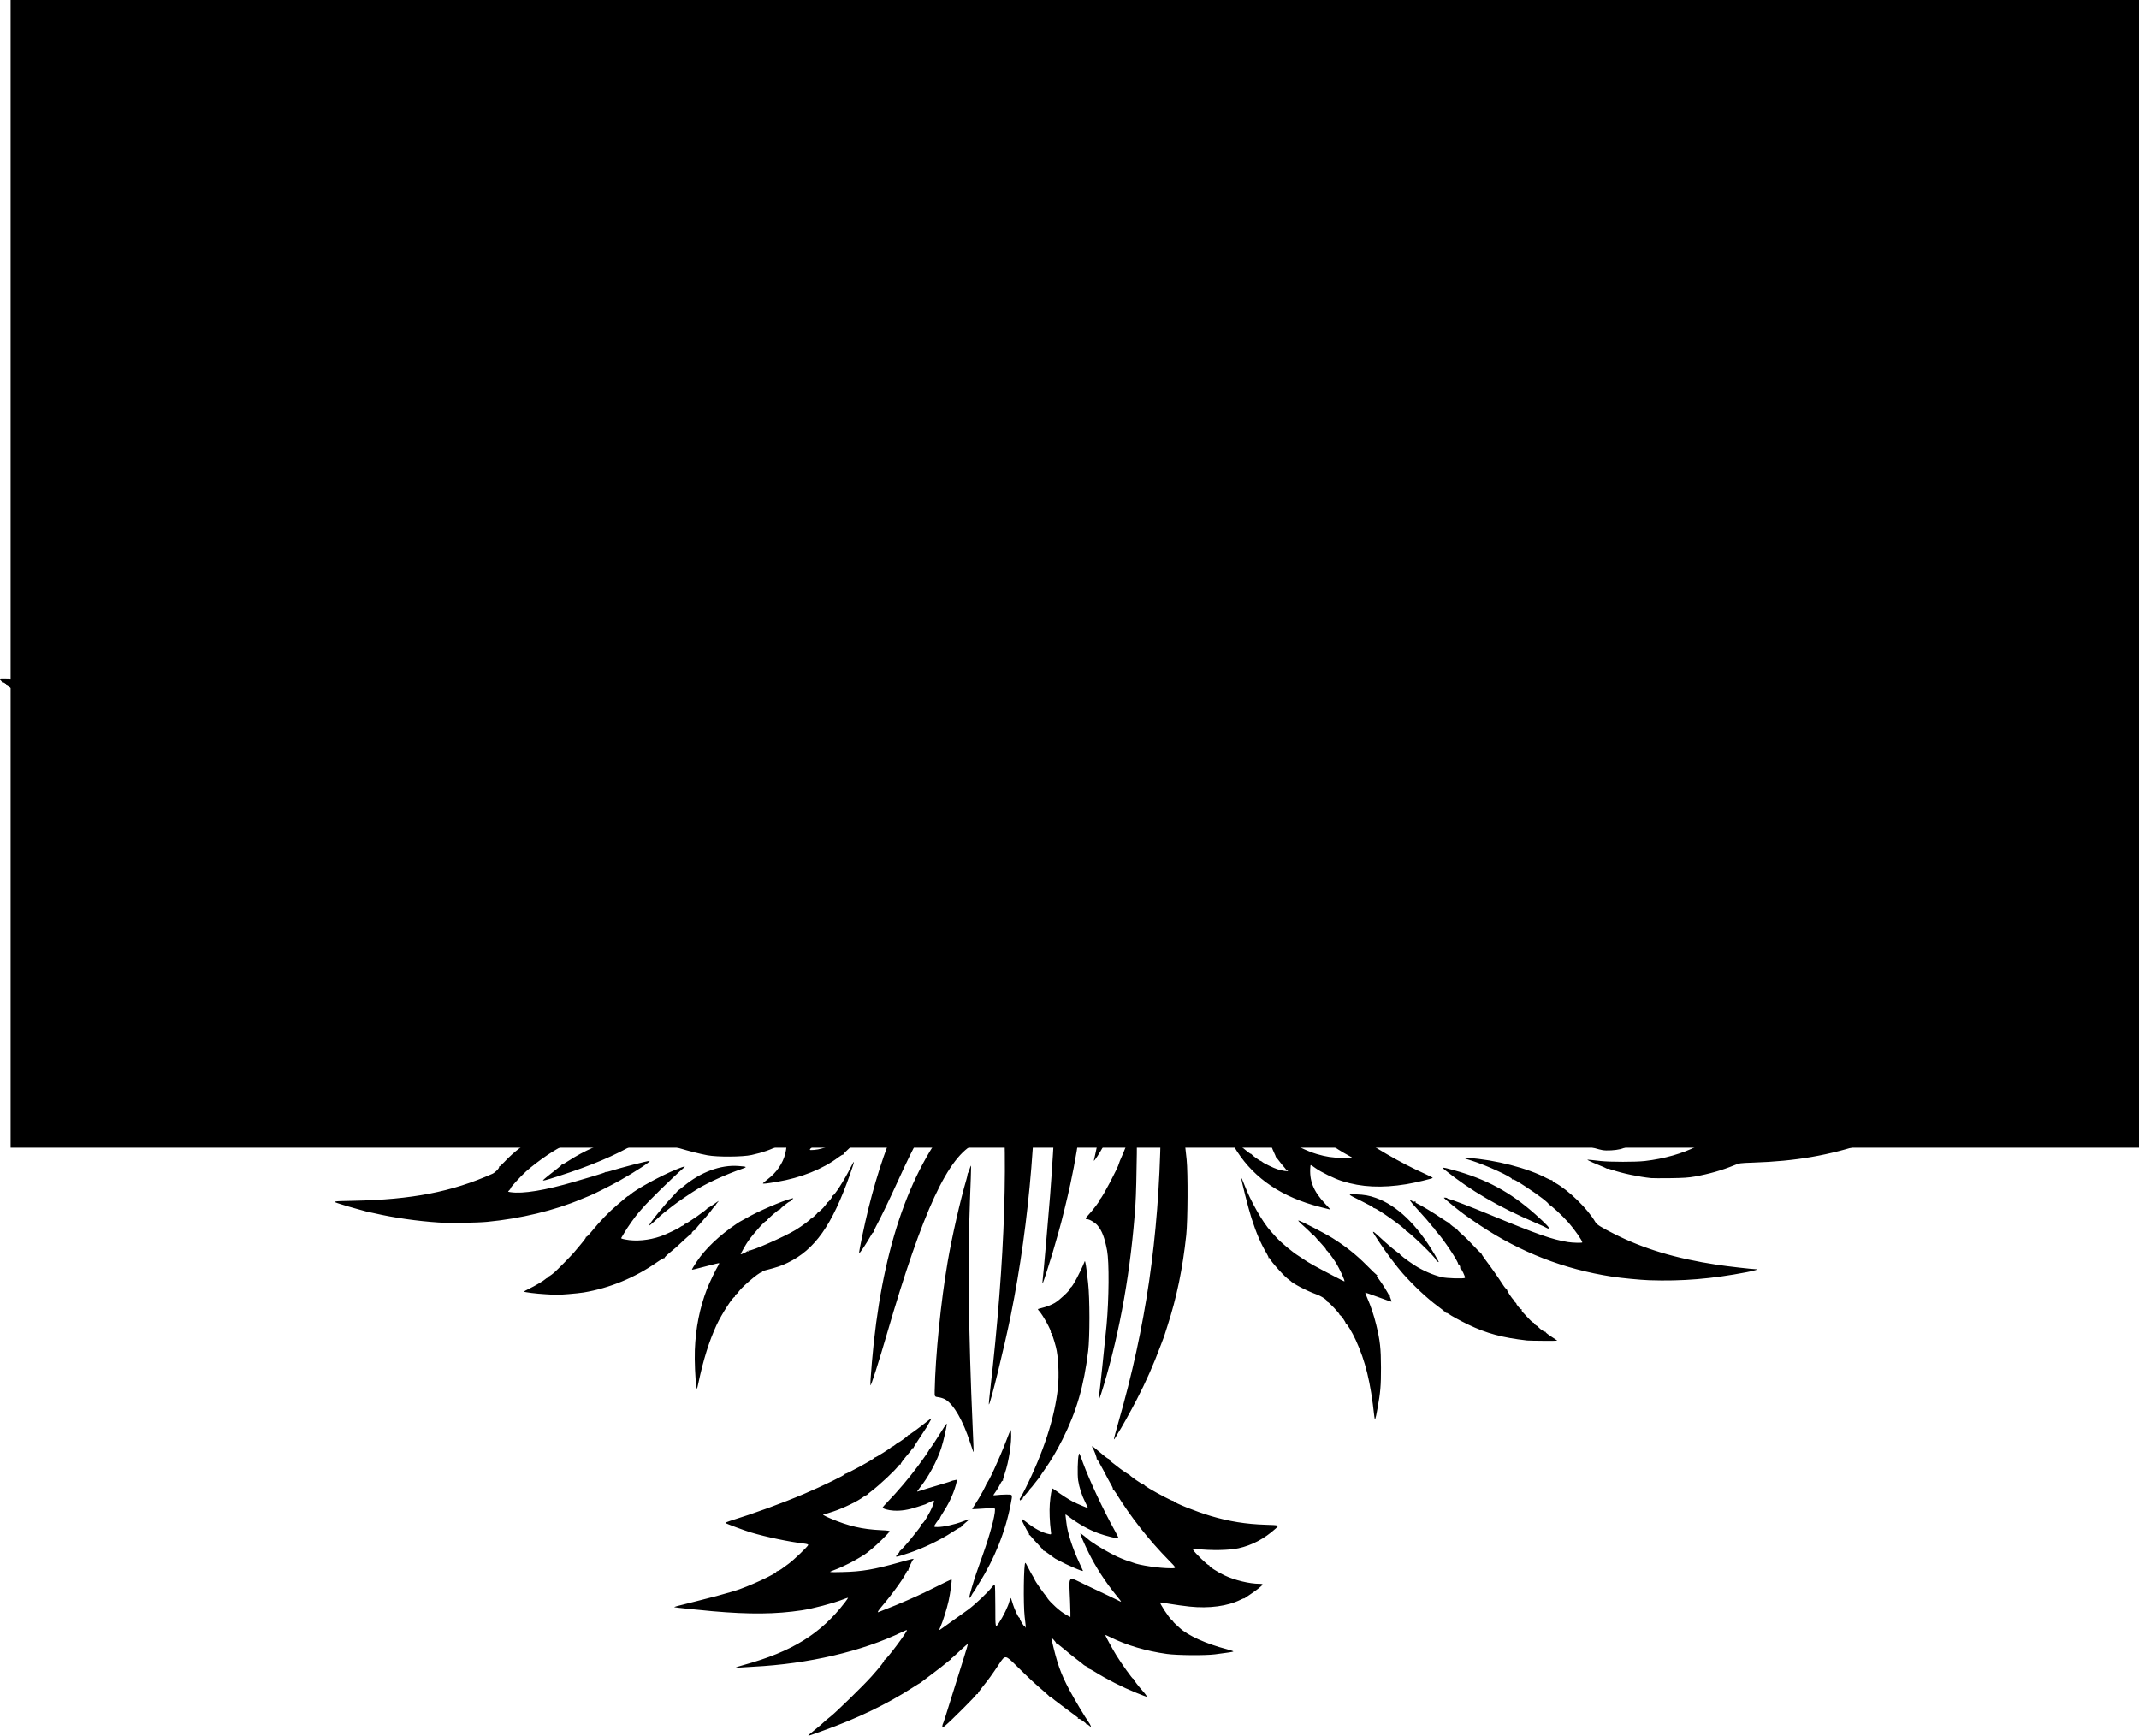 <?xml version="1.0" encoding="UTF-8" standalone="no"?>
<!-- Created with Inkscape (http://www.inkscape.org/) -->

<svg
   xmlns:dc="http://purl.org/dc/elements/1.1/"
   xmlns:cc="http://creativecommons.org/ns#"
   xmlns:rdf="http://www.w3.org/1999/02/22-rdf-syntax-ns#"
   xmlns:svg="http://www.w3.org/2000/svg"
   xmlns="http://www.w3.org/2000/svg"
   xmlns:sodipodi="http://sodipodi.sourceforge.net/DTD/sodipodi-0.dtd"
   xmlns:inkscape="http://www.inkscape.org/namespaces/inkscape"
   id="svg2"
   version="1.1"
   inkscape:version="0.48.2 r9819"
   width="3161.243"
   height="2565.131"
   sodipodi:docname="pheonix.svg"
   inkscape:export-filename="/home/clewis/tribal_phoenix.bmp.png"
   inkscape:export-xdpi="284.69"
   inkscape:export-ydpi="284.69">
  <defs
     id="defs6" />
  <sodipodi:namedview
     pagecolor="#ffffff"
     bordercolor="#666666"
     borderopacity="1"
     objecttolerance="10"
     gridtolerance="10"
     guidetolerance="10"
     inkscape:pageopacity="0"
     inkscape:pageshadow="2"
     inkscape:window-width="2560"
     inkscape:window-height="1523"
     id="namedview4"
     showgrid="false"
     inkscape:zoom="4.2350398"
     inkscape:cx="1228.9915"
     inkscape:cy="1095.538"
     inkscape:window-x="1920"
     inkscape:window-y="24"
     inkscape:window-maximized="1"
     inkscape:current-layer="svg2"
     fit-margin-top="0"
     fit-margin-left="0"
     fit-margin-right="0"
     fit-margin-bottom="0" />
  <path
     style="fill:#000000;fill-opacity:1"
     d="m 1194.563,2564.977 c 0.029,-0.388 3.453,-3.406 7.609,-6.706 4.156,-3.3 8.785,-7.125 10.288,-8.5 7.389,-6.761 10.847,-9.744 14.063,-12.132 7.587,-5.633 49.023,-45.999 60.988,-59.413 13.629,-15.279 20.071,-23.53 19.321,-24.744 -0.347,-0.561 -0.148,-0.722 0.441,-0.358 1.777,1.098 34.49,-42.434 33.004,-43.92 -0.234,-0.234 -3.233,0.933 -6.663,2.595 -59.502,28.823 -138.593,47.27 -220.604,51.454 -6.05,0.309 -14.375,0.822 -18.5,1.14 -4.125,0.318 -7.215,0.286 -6.866,-0.072 0.349,-0.358 5.524,-1.996 11.5,-3.64 71.482,-19.662 113.829,-45.884 149.738,-92.72 2.661,-3.471 4.679,-6.459 4.483,-6.64 -0.196,-0.181 -3.731,0.995 -7.856,2.613 -14.063,5.516 -44.513,13.536 -60.5,15.935 -38.636,5.798 -76.819,6.189 -132,1.355 -19.804,-1.735 -54.548,-5.382 -56,-5.878 -1.511,-0.516 -0.239,-0.87 31,-8.631 24.711,-6.139 39.273,-10.042 56.349,-15.1 20.947,-6.205 65.626,-26.882 63.398,-29.341 -0.41,-0.453 -0.259,-0.546 0.337,-0.207 0.902,0.513 5.801,-2.202 9.917,-5.497 0.55,-0.44 3.925,-2.904 7.5,-5.475 7.505,-5.397 29,-26.054 29,-27.869 0,-0.744 -2.253,-1.488 -5.75,-1.9 -22.405,-2.636 -57.029,-9.887 -79.25,-16.595 -9.353,-2.824 -36.222,-12.816 -37.296,-13.87 -0.438,-0.43 2.487,-1.802 6.5,-3.05 37.067,-11.527 77.415,-26.243 109.804,-40.049 27.629,-11.777 61.088,-28.025 60.309,-29.286 -0.344,-0.557 -0.171,-0.732 0.384,-0.388 1.313,0.811 43.487,-22.202 42.781,-23.345 -0.217,-0.351 0.168,-0.637 0.855,-0.637 1.537,0 24.034,-14.166 24.497,-15.426 0.183,-0.499 0.875,-0.908 1.538,-0.908 0.662,0 2.763,-1.332 4.667,-2.959 1.904,-1.628 3.778,-2.978 4.164,-3 1.353,-0.078 13.798,-9.204 13.798,-10.118 0,-0.507 0.393,-0.81 0.874,-0.673 0.853,0.244 16.876,-11.484 28.376,-20.769 3.163,-2.554 5.749,-4.269 5.747,-3.812 0,0.457 -1.576,3.441 -3.5,6.631 -1.924,3.19 -3.497,5.969 -3.497,6.175 0,0.206 -4.341,6.821 -9.647,14.7 -5.306,7.879 -9.656,14.868 -9.667,15.531 -0.011,0.663 -0.398,0.972 -0.86,0.687 -0.462,-0.286 -1.116,0.199 -1.453,1.078 -0.337,0.878 -1.654,2.82 -2.927,4.313 -10.068,11.819 -14.354,17.556 -13.793,18.463 0.371,0.601 0.185,0.77 -0.43,0.391 -0.597,-0.369 -1.794,0.339 -2.658,1.573 -4.733,6.758 -27.418,28.11 -40.147,37.789 -3.255,2.475 -6.068,4.838 -6.251,5.25 -0.183,0.412 -0.776,0.75 -1.317,0.75 -0.541,0 -2.44,1.111 -4.221,2.469 -8.266,6.305 -28.936,16.351 -44.227,21.497 -6.546,2.203 -12.69,4.011 -13.652,4.019 -4.055,0.034 -1.08,2.11 9.308,6.495 26.518,11.193 46.922,15.922 74.156,17.187 11.115,0.516 13.571,0.894 12.957,1.991 -1.601,2.861 -18.567,19.572 -25.452,25.069 -3.971,3.17 -7.444,6.008 -7.719,6.307 -1.509,1.638 -17.778,11.363 -25.518,15.254 -10.541,5.299 -14.366,6.999 -24.482,10.879 -7.5,2.877 -7.5,2.877 13.5,2.427 28.504,-0.61 46.907,-3.75 85.173,-14.53 17.245,-4.858 22.204,-5.94 19.71,-4.3 -1.634,1.075 -8.304,15.967 -7.536,16.826 0.359,0.401 0.123,0.426 -0.525,0.055 -0.683,-0.391 -1.44,0.15 -1.801,1.288 -2.093,6.593 -20.749,32.676 -36.723,51.342 -4.857,5.676 -6.801,8.732 -5.548,8.722 0.308,0 20.766,-8.161 26.25,-10.469 26.648,-11.214 38.52,-16.633 58.44,-26.671 12.892,-6.497 23.649,-11.602 23.906,-11.346 0.822,0.822 -1.9,20.642 -4.325,31.488 -2.672,11.95 -8.398,30.212 -12.095,38.571 -2.5,5.654 -2.5,5.654 2.287,2.201 2.633,-1.899 11.666,-8.362 20.073,-14.362 8.407,-6 16.587,-11.855 18.178,-13.011 10.413,-7.568 29.776,-25.918 36.266,-34.368 1.466,-1.908 3.026,-3.108 3.467,-2.666 0.442,0.442 0.803,15.106 0.803,32.588 0,31.784 0,31.784 5.339,23.809 6.311,-9.426 13.804,-24.845 15.458,-31.808 0.647,-2.724 1.488,-4.953 1.869,-4.953 0.381,0 1.42,2.587 2.308,5.75 3.007,10.7 9.622,24.761 11.044,23.475 0.441,-0.399 0.48,-0.165 0.086,0.52 -0.738,1.283 5.905,12.254 7.42,12.254 0.456,0 1.073,0.787 1.37,1.75 0.575,1.861 0.365,-0.375 -1.522,-16.25 -2.14,-18.005 -1.362,-79.5 1.005,-79.5 0.377,0 2.362,3.389 4.411,7.532 2.05,4.143 4.946,9.43 6.436,11.75 1.49,2.32 2.724,4.553 2.742,4.962 0.093,2.085 16.789,25.717 17.749,25.123 0.646,-0.4 0.808,-0.214 0.395,0.454 -1.07,1.731 10.642,14.011 20.651,21.654 4.825,3.684 13.704,8.897 14.234,8.356 0.178,-0.182 -0.065,-10.68 -0.54,-23.33 -1.515,-40.319 -4.786,-37.178 24.293,-23.319 13.887,6.619 28.625,13.593 32.75,15.499 4.125,1.906 10.198,4.85 13.497,6.542 6.672,3.424 6.887,4.006 -3.034,-8.222 -15.745,-19.406 -29.692,-41.009 -40.03,-62 -6.576,-13.354 -12.834,-27.932 -12.243,-28.523 0.251,-0.251 2.898,1.544 5.883,3.987 2.985,2.443 6.925,5.664 8.755,7.156 1.831,1.492 3.948,2.713 4.706,2.713 0.758,0 1.188,0.307 0.956,0.683 -0.613,0.992 23.465,14.997 34.01,19.783 7.769,3.526 16.635,6.927 20,7.672 0.55,0.122 2.164,0.702 3.587,1.288 9.488,3.913 38.802,8.24 55.821,8.24 8.561,0 8.561,0 -2.999,-11.75 -29.647,-30.135 -56.943,-64.902 -78.105,-99.482 -1.929,-3.152 -3.872,-5.402 -4.316,-5 -0.445,0.402 -0.504,0.201 -0.133,-0.448 0.372,-0.649 -0.76,-3.574 -2.516,-6.5 -1.755,-2.926 -7.082,-12.863 -11.837,-22.082 -4.755,-9.219 -9.023,-16.419 -9.484,-16 -0.462,0.419 -0.547,0.25 -0.189,-0.376 0.638,-1.117 -4.399,-14.536 -6.329,-16.862 -0.541,-0.651 -0.717,-1.451 -0.391,-1.776 0.326,-0.326 5.746,3.89 12.045,9.368 6.381,5.548 11.941,9.658 12.554,9.279 0.617,-0.381 0.82,-0.226 0.462,0.353 -0.351,0.568 1.492,2.652 4.096,4.631 2.604,1.979 5.184,3.966 5.734,4.416 7.856,6.424 18.983,14.048 19.781,13.555 0.565,-0.349 0.761,-0.204 0.436,0.322 -0.646,1.046 18.827,14.685 20.966,14.685 0.724,0 1.095,0.222 0.824,0.493 -0.271,0.271 3.217,2.731 7.75,5.468 11.799,7.122 34.74,19.03 34.758,18.043 0.01,-0.46 0.361,-0.293 0.783,0.372 1.885,2.966 33.141,15.444 55.202,22.039 26.822,8.017 52.117,12.064 80.919,12.946 20.419,0.625 20.419,0.625 14.785,5.716 -16.513,14.921 -34.798,24.608 -54.826,29.046 -13.848,3.068 -41.347,3.531 -61.739,1.039 -6.361,-0.777 -6.361,-0.777 -5.13,1.522 2.243,4.191 21.836,23.199 23.105,22.414 0.719,-0.444 0.934,-0.315 0.539,0.324 -0.875,1.415 11.287,9.348 22.722,14.82 14.687,7.029 36.904,12.404 51.344,12.42 3.788,0 5.074,0.348 4.69,1.256 -0.722,1.709 -9.633,8.759 -17.997,14.239 -3.801,2.491 -7.474,4.992 -8.162,5.559 -0.688,0.567 -1.25,0.78 -1.25,0.474 0,-0.306 -2.138,0.518 -4.75,1.831 -19.136,9.618 -46.705,13.348 -75.75,10.248 -8.25,-0.881 -21.3,-2.674 -29,-3.985 -7.7,-1.311 -14.146,-2.253 -14.324,-2.093 -1.171,1.052 12.896,22.518 17.041,26.006 1.615,1.359 2.661,2.47 2.326,2.47 -0.336,0 1.007,1.462 2.985,3.25 1.977,1.788 4.914,4.489 6.527,6.002 11.885,11.158 39.469,23.625 69.234,31.291 5.934,1.528 10.434,3.09 10,3.47 -0.762,0.667 -7.206,1.66 -27.289,4.207 -14.552,1.845 -55.895,1.495 -71,-0.601 -30.664,-4.255 -59.722,-12.85 -83.25,-24.624 -4.263,-2.133 -7.75,-3.605 -7.75,-3.271 0,1.106 10.684,20.625 16.268,29.721 7.742,12.611 24.086,35.44 24.982,34.894 0.412,-0.251 0.75,0.083 0.75,0.742 0,1.109 7.149,10.377 13.436,17.42 4.063,4.551 6.796,8.5 5.882,8.498 -0.45,0 -7.351,-2.642 -15.337,-5.869 -20.988,-8.481 -43.143,-19.716 -61.971,-31.427 -3.569,-2.22 -7.037,-4.036 -7.706,-4.036 -0.669,0 -0.984,-0.376 -0.7,-0.835 0.284,-0.459 -0.523,-1.283 -1.794,-1.831 -2.921,-1.259 -5.967,-3.181 -7.287,-4.599 -0.563,-0.604 -4.398,-3.597 -8.523,-6.651 -4.125,-3.054 -12.518,-9.842 -18.651,-15.084 -6.133,-5.242 -11.458,-9.224 -11.833,-8.849 -0.375,0.375 -0.557,0.232 -0.403,-0.318 0.153,-0.55 -1.407,-2.744 -3.467,-4.875 -3.266,-3.378 -3.677,-3.57 -3.204,-1.5 8.344,36.523 13.378,50.851 26.678,75.929 6.975,13.152 23.909,41.487 28.354,47.446 1.231,1.65 2.579,4.078 2.996,5.396 0.758,2.396 0.758,2.396 -2.038,-0.197 -1.538,-1.426 -3.164,-2.365 -3.614,-2.087 -0.45,0.278 -0.818,0.125 -0.818,-0.34 0,-1.334 -9.956,-8.418 -10.96,-7.797 -0.496,0.307 -1.228,0.031 -1.625,-0.613 -0.48,-0.776 -0.251,-0.925 0.681,-0.442 0.772,0.401 0.504,0.045 -0.596,-0.791 -4.43,-3.367 -10.664,-8.012 -24.135,-17.984 -7.774,-5.755 -14.443,-10.961 -14.819,-11.57 -0.376,-0.609 -1.103,-0.848 -1.615,-0.531 -0.512,0.316 -0.931,0.178 -0.931,-0.307 0,-0.485 -3.86,-4.169 -8.578,-8.187 -13.361,-11.377 -22.568,-19.954 -40.566,-37.791 -16.645,-16.495 -16.645,-16.495 -25.823,-2.627 -10.255,15.497 -15.418,22.612 -25.245,34.79 -3.692,4.576 -6.43,8.603 -6.083,8.949 0.346,0.346 -0.12,0.63 -1.037,0.63 -0.917,0 -1.667,0.504 -1.667,1.121 0,1.353 -37.313,38.669 -44.81,44.814 -5.31,4.353 -5.31,4.353 -5,1.459 0.171,-1.592 0.555,-3.119 0.853,-3.394 0.299,-0.275 2.01,-5.225 3.804,-11 14.049,-45.236 21.809,-70.033 27.785,-88.789 3.03,-9.509 5.364,-17.675 5.188,-18.146 -0.176,-0.471 -5.472,4.046 -11.768,10.039 -6.296,5.993 -11.835,10.896 -12.309,10.896 -0.474,0 -0.576,0.461 -0.228,1.025 0.348,0.564 0.213,0.901 -0.3,0.75 -0.514,-0.151 -3.656,2.083 -6.983,4.965 -3.327,2.882 -11.828,9.525 -18.89,14.764 -7.063,5.238 -14.498,10.868 -16.524,12.511 -2.026,1.643 -3.917,2.986 -4.204,2.986 -0.287,0 -5.118,2.982 -10.735,6.628 -36.96,23.985 -81.804,45.545 -131.878,63.405 -7.425,2.648 -15.412,5.504 -17.75,6.347 -2.337,0.842 -4.226,1.214 -4.197,0.826 z m 237.947,-204.438 c 0,-2.11 6.476,-24.196 10.341,-35.267 1.92,-5.5 6.275,-17.875 9.678,-27.5 10.753,-30.412 17.981,-57.164 17.981,-66.551 0,-2.873 -0.103,-2.88 -20.492,-1.487 -7.145,0.488 -13.092,0.788 -13.214,0.665 -0.122,-0.122 1.772,-3.257 4.208,-6.967 7.742,-11.786 17.527,-29.8 16.84,-31.001 -0.365,-0.637 -0.276,-0.807 0.197,-0.376 1.59,1.448 18.64,-35.439 29.481,-63.783 6.567,-17.169 6.397,-16.895 6.796,-11 0.987,14.589 -3.462,43.556 -9.237,60.129 -1.881,5.4 -3.162,10.237 -2.846,10.749 0.316,0.512 0.125,0.652 -0.425,0.312 -0.55,-0.34 -2.082,1.698 -3.405,4.529 -1.322,2.831 -3.997,7.427 -5.944,10.214 -1.947,2.787 -3.834,5.545 -4.194,6.13 -0.451,0.734 0.956,0.834 4.54,0.323 2.857,-0.407 9.131,-0.773 13.944,-0.814 10.225,-0.085 9.791,-0.874 7.189,13.066 -7.578,40.598 -24.261,82.393 -47.203,118.258 -2.427,3.794 -4.688,7.619 -5.024,8.5 -0.336,0.881 -1.399,2.451 -2.362,3.487 -0.963,1.037 -2.46,3.38 -3.327,5.208 -1.74,3.667 -3.523,5.274 -3.523,3.175 z m 153.465,-44.082 c -6.619,-2.852 -15.072,-6.873 -18.784,-8.935 -3.712,-2.062 -6.964,-3.75 -7.225,-3.75 -0.261,0 -4.259,-2.887 -8.883,-6.416 -4.625,-3.529 -8.708,-6.116 -9.074,-5.75 -0.366,0.366 -0.538,0.216 -0.383,-0.334 0.155,-0.55 -3.023,-4.375 -7.063,-8.5 -4.04,-4.125 -8.57,-9.172 -10.066,-11.216 -1.496,-2.044 -3.077,-3.394 -3.514,-3 -0.436,0.394 -0.502,0.207 -0.147,-0.416 0.356,-0.623 -0.152,-2.198 -1.129,-3.5 -0.977,-1.302 -2.341,-3.493 -3.031,-4.867 -0.69,-1.375 -2.556,-4.975 -4.147,-8 -4.314,-8.204 -3.7,-8.629 3.81,-2.637 12.567,10.027 23.667,15.938 34.065,18.14 3.393,0.719 3.393,0.719 2.668,-4.642 -1.701,-12.563 -2.372,-29.892 -1.549,-40.01 0.941,-11.577 2.856,-22.872 3.868,-22.818 0.341,0.018 2.42,1.353 4.62,2.966 8.721,6.393 20.522,13.983 26.112,16.794 4.949,2.489 20.88,9.207 21.833,9.207 0.162,0 -1.688,-3.938 -4.109,-8.75 -5.076,-10.088 -8.773,-21.523 -10.426,-32.25 -1.235,-8.015 -0.693,-32.298 0.837,-37.462 1.014,-3.421 0.333,-4.682 6.454,11.962 9.502,25.836 30.195,69.989 46.325,98.844 3.641,6.514 6.379,12.086 6.083,12.381 -0.927,0.927 -19.676,-3.775 -29.608,-7.425 -14.823,-5.447 -29.942,-13.947 -44.324,-24.92 -4.824,-3.68 -4.824,-3.68 -4.292,-0.28 0.292,1.87 0.805,6.1 1.139,9.4 1.448,14.311 9.155,38.268 19.108,59.397 2.953,6.268 5.369,11.556 5.369,11.75 0,0.982 -3.567,-0.236 -14.534,-4.962 z m -259.662,-18.983 c 1.758,-1.814 3.196,-3.839 3.196,-4.5 0,-0.661 0.393,-1.202 0.874,-1.202 0.831,0 14.381,-15.325 18.626,-21.066 1.1,-1.488 4.611,-5.912 7.802,-9.831 3.304,-4.059 5.498,-7.618 5.096,-8.269 -0.408,-0.66 -0.266,-0.871 0.337,-0.498 1.715,1.06 12.447,-16.656 16.128,-26.623 3.292,-8.915 3.066,-9.219 -4.113,-5.525 -3.438,1.769 -6.475,3.263 -6.75,3.321 -0.275,0.058 -5.45,1.724 -11.5,3.704 -14.021,4.587 -24.229,6.195 -35.319,5.563 -8.078,-0.461 -16.181,-2.808 -16.181,-4.686 0,-0.376 3.038,-3.822 6.75,-7.658 15.096,-15.596 32.185,-35.747 45.313,-53.431 10.772,-14.51 16.937,-23.59 16.937,-24.945 0,-0.58 0.401,-1.055 0.891,-1.055 0.49,0 3.929,-4.838 7.642,-10.75 12.236,-19.484 16.746,-26.304 17.137,-25.913 0.884,0.884 -4.757,25.984 -8.128,36.163 -6.611,19.96 -19.321,43.355 -32.008,58.912 -2.652,3.252 -4.044,5.614 -3.094,5.249 2.307,-0.885 22.188,-6.956 37.032,-11.308 6.585,-1.931 12.435,-3.8 13,-4.154 0.565,-0.354 1.676,-0.741 2.469,-0.861 0.793,-0.12 2.492,-0.481 3.775,-0.803 2.116,-0.531 2.278,-0.326 1.733,2.19 -2.982,13.755 -10.063,30.061 -19.166,44.13 -3.076,4.755 -5.598,9.188 -5.605,9.851 -0.01,0.663 -0.274,1.062 -0.595,0.886 -0.321,-0.176 -2.506,2.544 -4.856,6.044 -4.273,6.364 -4.273,6.364 1.843,6.364 8.741,0 24.739,-3.503 36.859,-8.07 5.736,-2.162 10.631,-3.93 10.877,-3.93 0.246,0 -2.647,2.544 -6.429,5.653 -3.783,3.109 -6.754,6.068 -6.602,6.574 0.151,0.507 -0.138,0.666 -0.643,0.354 -0.505,-0.312 -6.028,2.841 -12.275,7.007 -16.867,11.248 -43.036,23.892 -63.546,30.703 -20.424,6.783 -21.948,6.993 -17.508,2.411 z m 180.913,-80.998 c -0.333,-0.867 -0.233,-1.717 0.222,-1.89 0.454,-0.173 3.788,-6.239 7.409,-13.481 27.219,-54.44 43.917,-105.811 48.611,-149.544 2.051,-19.115 0.706,-46.815 -2.96,-60.959 -2.749,-10.605 -6.256,-20.83 -7.146,-20.83 -0.534,0 -0.704,-0.431 -0.379,-0.957 1.187,-1.921 -11.788,-25.451 -17.24,-31.263 -1.905,-2.031 -2.195,-2.82 -1.143,-3.115 0.775,-0.217 5.009,-1.382 9.409,-2.589 4.4,-1.207 11.075,-4.011 14.834,-6.23 7.247,-4.279 22.666,-18.792 22.666,-21.335 0,-0.831 0.4,-1.511 0.889,-1.511 2.155,0 14.843,-23.684 20.625,-38.5 0.891,-2.283 2.29,6.446 5.131,32 2.539,22.841 2.574,79.961 0.062,100.5 -6.326,51.719 -17.055,88.693 -37.773,130.174 -8.38,16.778 -17.158,31.647 -26.348,44.63 -3.622,5.117 -6.586,9.563 -6.586,9.879 0,0.316 -1.462,2.286 -3.25,4.377 -1.788,2.091 -4.6,5.663 -6.25,7.936 -1.65,2.273 -4.025,5.096 -5.278,6.274 -1.253,1.177 -2.046,2.746 -1.762,3.487 0.284,0.741 0.117,1.1 -0.371,0.798 -0.767,-0.474 -2.485,1.254 -8.374,8.425 -0.668,0.814 -1.065,1.939 -0.882,2.5 0.183,0.561 0,0.69 -0.401,0.286 -0.404,-0.404 -1.269,0 -1.923,0.89 -1.073,1.468 -1.247,1.472 -1.793,0.049 z m -68.992,-71.388 c -0.261,-0.449 -2.144,-5.992 -4.184,-12.316 -10.701,-33.183 -24.472,-57.187 -37.029,-64.546 -2.347,-1.375 -6.848,-2.822 -10.034,-3.224 -5.778,-0.73 -5.778,-0.73 -5.597,-9.73 1.035,-51.583 9.119,-131.826 19.191,-190.5 6.269,-36.518 18.604,-90.76 27.517,-121 0.892,-3.025 1.686,-6.4 1.766,-7.5 0.08,-1.1 0.416,-2.225 0.748,-2.5 0.332,-0.275 1.56,-3.425 2.728,-7 2.394,-7.328 2.383,-10.39 0.175,47.775 -3.307,87.11 -1.983,199.518 3.913,332.225 0.941,21.175 1.614,38.642 1.496,38.816 -0.118,0.174 -0.429,-0.051 -0.69,-0.5 z m 208.055,-17.869 c -0.275,-0.275 2.83,-12.075 6.899,-26.224 40.109,-139.448 59.384,-271.451 62.237,-426.224 0.683,-37.042 -0.237,-134.756 -1.312,-139.25 -0.23,-0.963 -0.089,-1.75 0.313,-1.75 0.83,0 10.487,29.892 15.023,46.5 12.295,45.016 19.148,82.676 24.293,133.5 2.034,20.092 1.683,90.374 -0.557,111.5 -5.229,49.322 -14.196,92.647 -27.838,134.5 -2.241,6.875 -4.178,12.95 -4.306,13.5 -0.127,0.55 -0.506,1.675 -0.842,2.5 -0.336,0.825 -2.47,6.45 -4.741,12.5 -11.416,30.402 -21.455,53.088 -35.605,80.462 -9.114,17.632 -23.674,43.726 -27.362,49.038 -0.955,1.375 -2.629,4.176 -3.72,6.224 -1.091,2.048 -2.209,3.499 -2.484,3.224 z m 384.806,-33.947 c -5.465,-50.462 -13.028,-81.528 -27.512,-113 -5.423,-11.784 -13.158,-24.567 -14.4,-23.799 -0.541,0.334 -0.699,0.148 -0.351,-0.415 0.706,-1.142 -6.894,-12.286 -8.378,-12.286 -0.52,0 -0.833,-0.412 -0.695,-0.916 0.371,-1.36 -16.361,-19.133 -17.405,-18.488 -0.492,0.304 -0.771,0.172 -0.62,-0.294 0.731,-2.253 -8.344,-8.4 -16.815,-11.389 -13.391,-4.726 -35.8,-16.498 -37.913,-19.917 -0.349,-0.565 -1.124,-0.726 -1.721,-0.357 -0.648,0.4 -0.798,0.205 -0.372,-0.484 0.392,-0.635 0.285,-1.155 -0.238,-1.155 -2.712,0 -28.166,-28.128 -28.166,-31.125 0,-0.546 -0.519,-0.672 -1.155,-0.28 -0.641,0.396 -0.886,0.279 -0.55,-0.264 0.332,-0.538 -0.983,-3.612 -2.923,-6.833 -8.334,-13.835 -15.223,-29.883 -22.32,-51.999 -4.455,-13.882 -15.083,-55.669 -15.006,-59 0.025,-1.1 1.831,2.725 4.012,8.5 9.489,25.122 27.458,56.759 40.044,70.5 1.511,1.65 4.919,5.423 7.572,8.384 6.897,7.697 24.363,22.234 33.183,27.618 0.903,0.551 4.342,2.829 7.642,5.063 7.955,5.384 15.85,9.778 43.622,24.278 8.592,4.486 15.873,8.157 16.18,8.157 1.641,0 -6.787,-18.421 -12.896,-28.188 -4.459,-7.128 -12.618,-17.812 -13.602,-17.812 -0.507,0 -0.693,-0.369 -0.414,-0.821 0.279,-0.451 -2.869,-4.389 -6.995,-8.75 -4.126,-4.361 -8.412,-9.172 -9.525,-10.691 -1.113,-1.519 -2.45,-2.498 -2.971,-2.176 -0.522,0.322 -0.837,0.215 -0.7,-0.238 0.231,-0.767 -6.169,-7.048 -17.426,-17.102 -2.63,-2.349 -4.057,-4.222 -3.216,-4.222 2.397,0 38.897,18.901 50.265,26.029 19.346,12.13 35.055,24.603 50.179,39.839 7.975,8.034 14.8,14.614 15.167,14.62 0.367,0.01 1.042,0.422 1.5,0.922 0.484,0.529 0.309,0.609 -0.417,0.191 -2.207,-1.27 -1.35,0.585 2.825,6.114 4.626,6.127 13.925,21.158 13.925,22.508 0,0.492 0.519,0.573 1.155,0.18 0.703,-0.435 0.883,-0.275 0.461,0.409 -0.381,0.617 0.183,2.937 1.255,5.154 1.243,2.573 1.529,4.014 0.789,3.981 -0.638,-0.028 -9.484,-3.118 -19.659,-6.866 -10.175,-3.748 -18.647,-6.691 -18.826,-6.539 -0.179,0.151 1.011,3.353 2.645,7.116 5.802,13.361 10.059,26.031 13.554,40.341 5.733,23.475 7.028,35.091 7.081,63.5 0.049,26.431 -0.817,36.653 -5.075,59.887 -3.334,18.196 -3.961,19.781 -4.792,12.113 z m -567.874,-37.25 c 22.651,-196.522 27.814,-357.459 15.183,-473.25 -1.11,-10.175 -2.081,-19.505 -2.157,-20.734 -0.135,-2.163 -0.22,-2.181 -2.689,-0.559 -1.403,0.921 -6.825,4.214 -12.05,7.317 -10.886,6.465 -18.69,11.665 -19.518,13.004 -0.314,0.507 -2.913,2.478 -5.776,4.38 -2.863,1.901 -9.031,7.113 -13.706,11.582 -4.675,4.468 -9.512,8.825 -10.75,9.682 -1.238,0.857 -2.25,1.866 -2.25,2.243 0,0.377 -2.37,3.138 -5.267,6.135 -4.861,5.029 -15.192,17.451 -18.733,22.523 -21.72,31.116 -33.835,53.232 -57.474,104.927 -14.248,31.157 -27.287,58.205 -33.44,69.366 -2.233,4.051 -3.769,7.876 -3.413,8.5 0.356,0.624 0.278,0.799 -0.173,0.39 -0.452,-0.409 -1.311,0.124 -1.91,1.186 -8.468,15.006 -18.876,30.697 -19.373,29.206 -0.552,-1.658 8.081,-42.98 13.82,-66.148 13.414,-54.146 30.07,-102.24 49.178,-142 8.716,-18.136 21.504,-41.79 28.633,-52.962 1.917,-3.004 3.485,-6.042 3.485,-6.75 0,-0.708 0.199,-1.089 0.442,-0.845 0.243,0.243 4.556,-5.719 9.583,-13.25 5.028,-7.531 11.616,-17.012 14.641,-21.069 3.025,-4.058 5.388,-7.77 5.25,-8.25 -0.138,-0.48 0.178,-0.873 0.702,-0.873 1.276,0 7.608,-9.232 7.202,-10.5 -0.176,-0.55 0,-0.676 0.399,-0.28 0.396,0.396 2.796,-2.02 5.333,-5.368 2.538,-3.348 8.853,-11.547 14.035,-18.22 19.079,-24.568 25.055,-32.861 24.42,-33.889 -0.358,-0.579 -0.182,-0.763 0.391,-0.409 1.208,0.747 3.574,-1.696 2.592,-2.676 -0.362,-0.362 -0.143,-0.658 0.486,-0.658 0.629,0 3.742,-3.635 6.917,-8.078 16.292,-22.8 20.205,-28.521 20.237,-29.588 0.019,-0.642 0.431,-1.317 0.914,-1.5 2.417,-0.917 24.189,-37.196 36.193,-60.309 5.036,-9.696 9.289,-17.494 9.45,-17.327 1.396,1.438 5.278,85.249 6.65,143.557 3.714,157.919 -8.763,310.271 -36.79,449.245 -9.364,46.429 -30.362,132 -32.392,132 -0.304,0 0.471,-8.887 1.723,-19.75 z m 160.695,9.75 c 1.116,-6.928 9.09,-81.397 11.511,-107.5 3.577,-38.57 3.958,-93.123 0.769,-110.018 -3.617,-19.164 -7.58,-29.507 -14.318,-37.368 -3.619,-4.222 -11.96,-9.084 -15.62,-9.104 -2.578,-0.014 -2.148,-1.532 1.5,-5.297 6.115,-6.311 19.343,-23.703 18.046,-23.728 -0.438,-0.01 -0.329,-0.346 0.241,-0.75 3.163,-2.241 26.725,-46.958 27.786,-52.735 0.202,-1.1 1.828,-5.15 3.613,-9 3.748,-8.082 10.328,-25.37 16.731,-43.956 2.455,-7.126 4.904,-13.651 5.442,-14.5 1.562,-2.463 0.326,101.268 -1.531,128.456 -6.491,95.074 -22.634,186.908 -47.117,268.045 -5.487,18.183 -8.289,25.116 -7.055,17.456 z m -594.747,-16.75 c -1.666,-10.511 -2.844,-38.437 -2.266,-53.75 1.223,-32.434 7.196,-62.477 17.937,-90.225 3.553,-9.178 12.983,-28.813 16.82,-35.021 1.198,-1.938 1.548,-3.254 0.866,-3.254 -0.629,0 -7.079,1.556 -14.332,3.458 -23.592,6.187 -25.032,6.53 -25.496,6.066 -0.252,-0.252 2.973,-5.609 7.165,-11.904 12.497,-18.765 33.478,-38.707 58.339,-55.449 3.407,-2.295 6.408,-4.172 6.667,-4.172 0.26,0 3.772,-1.936 7.805,-4.302 16.98,-9.963 53.39,-25.713 67.333,-29.126 3,-0.734 3,-0.734 0.576,1.847 -1.333,1.42 -2.816,2.581 -3.294,2.581 -1.546,0 -14.29,10.168 -14.007,11.174 0.151,0.536 -0.167,0.701 -0.707,0.368 -1.142,-0.706 -19.703,15.366 -19.293,16.706 0.151,0.495 -0.107,0.664 -0.574,0.376 -1.503,-0.929 -17.27,16.456 -26.828,29.582 -3.05,4.188 -11.892,19.794 -11.214,19.793 1.758,0 9.707,-3.8 9.142,-4.365 -0.407,-0.407 0.107,-0.415 1.143,-0.017 1.412,0.542 1.679,0.391 1.065,-0.602 -0.554,-0.896 -0.433,-1.086 0.372,-0.588 2.713,1.677 52.726,-20.254 69.577,-30.51 9.016,-5.487 22.549,-15.528 21.982,-16.31 -0.243,-0.334 -0.155,-0.396 0.195,-0.138 0.881,0.651 10.928,-8.544 10.589,-9.691 -0.151,-0.51 0.126,-0.681 0.615,-0.378 1.353,0.836 13.425,-12.164 12.574,-13.54 -0.423,-0.685 -0.291,-0.903 0.32,-0.526 1.407,0.87 8.589,-8.005 7.675,-9.484 -0.424,-0.686 -0.282,-0.891 0.347,-0.502 2.05,1.267 17.32,-22.398 27.004,-41.849 6.595,-13.246 6.246,-10.186 -1.263,11.079 -26.411,74.793 -51.696,110.526 -91.937,129.931 -9.696,4.676 -15.46,6.602 -34.34,11.477 -2.692,0.695 -4.026,1.516 -3.595,2.213 0.397,0.641 0.231,0.828 -0.393,0.442 -2.692,-1.664 -35.883,27.216 -34.731,30.22 0.333,0.867 0.277,1.249 -0.124,0.848 -1.042,-1.042 -5.442,3.358 -4.686,4.685 0.346,0.608 0.285,0.795 -0.136,0.416 -1.886,-1.696 -19.72,25.805 -27.035,41.689 -11.173,24.262 -19.516,50.988 -27.081,86.75 -0.902,4.263 -1.762,7.75 -1.911,7.75 -0.149,0 -0.539,-1.688 -0.866,-3.75 z m 257.297,-1.75 c -0.33,-2.434 0.298,-12.588 2.082,-33.656 13.664,-161.351 53.619,-281.353 119.903,-360.128 14.205,-16.882 19.448,-22.437 29.331,-31.079 3.688,-3.224 6.415,-6.332 6.061,-6.904 -0.37,-0.598 -0.161,-0.744 0.49,-0.341 0.644,0.398 4.576,-2.148 9.098,-5.888 7.964,-6.589 7.964,-6.589 10.454,1.293 7.032,22.26 8.984,50.124 4.848,69.204 -1.744,8.047 -1.973,8.481 -4.283,8.136 -8.178,-1.221 -17.613,-0.372 -22.94,2.064 -40.159,18.36 -77.505,98.705 -130.523,280.8 -12.578,43.202 -24.142,79.28 -24.519,76.5 z m 970.542,-66.142 c -36.871,-4.203 -59.729,-10.371 -87.185,-23.527 -11.472,-5.497 -25.624,-13.248 -29.182,-15.984 -1.302,-1.001 -2.834,-1.532 -3.405,-1.179 -0.648,0.401 -0.73,0.144 -0.218,-0.683 0.591,-0.957 0.365,-1.151 -0.813,-0.698 -0.898,0.344 -1.941,0.126 -2.319,-0.485 -0.452,-0.731 -0.206,-0.832 0.718,-0.296 2.688,1.559 0.343,-0.329 -9.595,-7.728 -16.309,-12.142 -34.868,-29.491 -51.641,-48.278 -8.262,-9.254 -25.091,-31.499 -33.287,-44 -3.245,-4.95 -7.137,-10.877 -8.649,-13.171 -3.99,-6.054 -2.41,-6.084 4.006,-0.076 16.381,15.338 31.265,27.744 32.426,27.026 0.524,-0.324 0.662,-0.118 0.307,0.457 -0.625,1.011 10.891,9.969 22.445,17.46 11.902,7.715 27.297,14.421 40.363,17.579 7.121,1.722 32.592,2.495 34.053,1.035 1.037,-1.037 -5.63,-14.862 -6.814,-14.131 -0.56,0.346 -0.718,0.143 -0.351,-0.45 0.914,-1.479 -1.407,-6.317 -2.659,-5.543 -0.56,0.346 -0.702,0.127 -0.319,-0.492 1.293,-2.091 -21.462,-36.393 -30.846,-46.5 -1.944,-2.093 -3.534,-4.208 -3.534,-4.7 0,-0.492 -0.565,-1.254 -1.256,-1.694 -0.691,-0.44 -2.434,-2.375 -3.874,-4.3 -2.783,-3.721 -9.336,-11.228 -21.743,-24.911 -11.027,-12.161 -12.031,-13.902 -6.13,-10.636 1.782,0.986 2.862,1.079 3.773,0.323 0.957,-0.794 1.132,-0.684 0.701,0.44 -0.39,1.016 0.438,1.918 2.568,2.801 4.81,1.992 24.669,13.983 35.645,21.521 5.399,3.708 10.354,6.754 11.01,6.769 0.657,0.015 1.107,0.337 1,0.716 -0.319,1.133 10.028,8.914 10.86,8.167 0.421,-0.379 0.495,-0.212 0.164,0.371 -0.331,0.583 3.047,4.183 7.508,8 4.461,3.817 12.387,11.665 17.614,17.439 5.227,5.775 9.989,10.35 10.582,10.167 0.593,-0.183 0.758,-0.014 0.367,0.377 -0.391,0.391 2.582,5.041 6.606,10.333 7.767,10.215 18.295,25.242 25.475,36.363 2.414,3.739 4.816,6.453 5.395,6.096 0.605,-0.374 0.745,-0.162 0.334,0.503 -0.696,1.125 7.24,13.433 10.26,15.911 0.838,0.688 1.143,1.25 0.679,1.25 -0.464,0 0.194,0.9 1.462,2 1.268,1.1 1.982,2 1.586,2 -0.396,0 0.936,2.02 2.959,4.49 2.023,2.469 4.148,4.2 4.721,3.845 0.636,-0.393 0.74,-0.154 0.267,0.611 -0.463,0.749 0.042,2.123 1.25,3.405 1.114,1.182 5.056,5.4 8.76,9.373 3.709,3.978 7.234,6.939 7.846,6.59 0.611,-0.348 0.789,-0.277 0.396,0.159 -0.863,0.956 4.248,5.168 5.697,4.694 0.561,-0.183 0.698,-0.012 0.304,0.382 -1.076,1.076 8.977,8.716 10.351,7.867 0.68,-0.421 0.907,-0.294 0.539,0.3 -0.348,0.564 3.407,3.623 8.345,6.797 4.939,3.175 8.979,5.933 8.979,6.129 0,0.444 -40.378,0.185 -44.5,-0.284 z m -1450.5,-68.371 c -13.954,-0.772 -32,-3.001 -32,-3.954 0,-0.341 3.262,-2.176 7.249,-4.077 8.469,-4.039 21.914,-11.976 24.261,-14.324 0.898,-0.898 2.077,-1.633 2.62,-1.633 0.543,0 0.664,-0.562 0.268,-1.25 -0.396,-0.688 -0.349,-0.915 0.103,-0.505 0.746,0.676 4.745,-1.818 9.998,-6.237 3.895,-3.276 25.06,-24.77 29.151,-29.604 15.599,-18.432 18.222,-21.802 17.665,-22.703 -0.344,-0.556 -0.179,-0.736 0.365,-0.399 0.544,0.337 3.652,-2.631 6.904,-6.595 14.347,-17.483 26.602,-30.213 39.819,-41.366 5.552,-4.685 11.333,-9.563 12.845,-10.84 1.512,-1.277 2.75,-2.053 2.75,-1.725 0,0.328 1.238,-0.546 2.75,-1.942 8.563,-7.907 46.014,-28.358 68.207,-37.246 13.123,-5.256 14.724,-5.548 10.543,-1.926 -15.451,13.389 -50.928,48.026 -59.886,58.467 -1.713,1.996 -4.289,4.921 -5.724,6.5 -5.123,5.633 -17.589,23.213 -21.89,30.87 -1.121,1.995 -2.72,4.67 -3.555,5.944 -1.514,2.311 -1.503,2.319 5.269,3.686 15.265,3.082 34.692,1.302 52.286,-4.79 7.786,-2.696 26.38,-11.55 29,-13.81 0.825,-0.711 2.519,-1.604 3.764,-1.984 1.246,-0.38 2.053,-1.033 1.794,-1.452 -0.259,-0.419 0.088,-0.761 0.77,-0.761 2.716,0 34.993,-22.678 33.872,-23.799 -0.385,-0.385 -0.183,-0.551 0.45,-0.367 0.633,0.183 3.333,-1.292 6,-3.279 2.667,-1.987 6.199,-4.436 7.849,-5.442 3,-1.83 3,-1.83 0.25,1.167 -1.512,1.648 -2.75,3.535 -2.75,4.192 0,0.657 -0.428,1.195 -0.952,1.195 -0.523,0 -2.294,1.913 -3.934,4.25 -1.64,2.337 -4.168,5.6 -5.617,7.25 -16.014,18.233 -19.956,22.98 -19.721,23.748 0.151,0.495 -0.121,0.656 -0.605,0.357 -1.181,-0.73 -5.394,3.838 -4.429,4.802 0.417,0.418 0.252,0.609 -0.367,0.426 -0.619,-0.183 -5.385,3.717 -10.591,8.667 -10.963,10.425 -12.772,12.03 -22.491,19.953 -3.964,3.232 -6.932,6.322 -6.596,6.866 0.337,0.545 0.121,0.687 -0.479,0.316 -0.6,-0.371 -5.524,2.428 -10.941,6.221 -32.394,22.677 -70.088,38.179 -108.276,44.532 -8.729,1.452 -36.808,3.777 -41.5,3.437 -1.1,-0.08 -7.625,-0.456 -14.5,-0.836 z m 734.415,-20.737 c 1.18,-9.301 8.58,-93.289 11.035,-125.25 2.909,-37.872 5.88,-85.298 7.737,-123.5 1.761,-36.234 1.775,-164.13 0.02,-194 -3.312,-56.395 -8.326,-107.125 -14.232,-144 -1.785,-11.144 -1.288,-11.118 3.663,0.195 26.192,59.848 42.776,122.453 49.84,188.145 2.733,25.416 3.513,41.563 3.508,72.66 -0.01,61.489 -6.194,116.713 -20.584,183.799 -4.298,20.035 -13.824,58.871 -16.852,68.701 -0.762,2.475 -2.815,9.675 -4.561,16 -3.663,13.27 -4.691,16.663 -12.957,42.75 -3.355,10.588 -6.352,19.25 -6.66,19.25 -0.308,0 -0.29,-2.138 0.042,-4.75 z m 896.585,0.045 c -13.013,-0.455 -41.067,-3.165 -55,-5.312 -70.806,-10.912 -135.244,-35.879 -194.5,-75.359 -20.665,-13.768 -29.073,-19.94 -43.765,-32.125 -11.937,-9.9 -11.575,-9.482 -7.991,-9.222 1.684,0.122 2.887,0.505 2.675,0.85 -0.212,0.346 0.972,0.9 2.631,1.232 4.77,0.954 32.133,11.436 60.45,23.157 70.35,29.119 91.928,36.673 115.5,40.431 6.925,1.104 21,1.43 21,0.486 0,-2.657 -11.568,-19.275 -20.405,-29.314 -9.372,-10.646 -26.979,-26.826 -28.603,-26.284 -0.699,0.233 -0.996,-0.02 -0.661,-0.563 0.964,-1.56 -14.361,-13.39 -33.547,-25.897 -14.92,-9.726 -18.489,-11.677 -19.838,-10.842 -0.547,0.338 -0.872,0.115 -0.721,-0.495 0.705,-2.85 -38.611,-20.905 -59.725,-27.427 -14.571,-4.501 -14.792,-4.663 -5.5,-4.044 40.471,2.699 88.608,15.132 116.781,30.162 3.454,1.843 6.787,3.038 7.404,2.656 0.62,-0.383 0.848,-0.249 0.51,0.299 -0.338,0.546 1.28,2.033 3.595,3.304 20.575,11.293 48.468,38.464 60.157,58.6 2.063,3.555 7.649,7.069 26.535,16.694 44.077,22.463 91.508,36.767 153.018,46.145 15.216,2.32 52.263,6.573 57.257,6.573 5.222,0 -0.763,1.982 -13.257,4.391 -51.408,9.911 -95.891,13.588 -144,11.905 z m -313.502,-27.92 c -1.099,-0.804 -1.911,-1.779 -1.805,-2.168 0.688,-2.518 -41.994,-43.757 -44.003,-42.516 -0.55,0.34 -0.715,0.158 -0.368,-0.404 1.265,-2.047 -42.905,-33.586 -47.073,-33.612 -0.688,0 -1.25,-0.412 -1.25,-0.906 0,-0.494 -8.662,-5.173 -19.25,-10.398 -19.25,-9.501 -19.25,-9.501 -6.25,-8.987 12.45,0.492 19.701,1.79 29.5,5.279 31.07,11.064 60.474,39.252 86.209,82.647 3.852,6.495 6.843,11.971 6.646,12.168 -0.197,0.197 -1.257,-0.299 -2.357,-1.103 z m 161.952,-49.3 c -0.522,-0.509 -7.925,-3.927 -16.45,-7.596 -54.901,-23.63 -95.778,-47.433 -133.886,-77.965 -5.661,-4.535 -4.182,-4.535 12.369,10e-4 48.581,13.315 84.184,32.527 121.016,65.306 15.84,14.097 22.479,21.179 19.851,21.179 -1.073,0 -2.378,-0.416 -2.901,-0.925 z m -1326.45,-3.762 c 0,-2.89 23.286,-31.641 36.068,-44.532 3.664,-3.695 6.498,-6.958 6.297,-7.25 -0.201,-0.292 -0.097,-0.339 0.23,-0.104 0.327,0.235 3.814,-2.278 7.75,-5.585 25.299,-21.259 55.14,-32.358 81.506,-30.315 13.402,1.039 13.66,1.325 4.15,4.612 -21.571,7.455 -47.375,19.086 -63.5,28.623 -9.183,5.431 -30.574,19.946 -38.242,25.948 -12.433,9.734 -15.066,11.859 -17.758,14.335 -1.65,1.518 -6.037,5.574 -9.75,9.015 -3.712,3.441 -6.75,5.804 -6.75,5.252 z m -311,-4.314 c -30.745,-1.95 -67.482,-7.212 -94.5,-13.536 -3.85,-0.901 -7.9,-1.764 -9,-1.919 -1.1,-0.154 -2.675,-0.522 -3.5,-0.818 -0.825,-0.296 -6.9,-1.963 -13.5,-3.705 -6.6,-1.742 -17.85,-5.039 -25,-7.327 -13,-4.16 -13,-4.16 19.5,-4.816 86.322,-1.743 145.24,-13.177 205.125,-39.806 4.503,-2.002 10.709,-8.54 10.039,-10.574 -0.181,-0.55 -0.04,-0.71 0.315,-0.355 0.355,0.355 3.646,-2.57 7.315,-6.5 29.017,-31.083 66.397,-50.042 115.502,-58.582 19.011,-3.306 29.284,-4.162 55.205,-4.596 27.448,-0.46 27.062,-0.811 4.5,4.094 -21.95,4.772 -71.603,23.346 -69.27,25.913 0.423,0.466 0.228,0.536 -0.433,0.157 -1.796,-1.031 -25.813,12.019 -41.797,22.712 -10.449,6.99 -23.751,17.171 -31.282,23.944 -8.454,7.603 -23.218,23.691 -23.218,25.301 0,0.607 -0.95,1.96 -2.111,3.008 -2.111,1.905 -2.111,1.905 2.25,2.581 17.828,2.763 51.377,-2.744 94.861,-15.571 6.325,-1.866 18.7,-5.506 27.5,-8.09 8.8,-2.584 16.562,-5.162 17.25,-5.729 0.688,-0.567 1.25,-0.772 1.25,-0.456 0,0.316 2.138,-0.089 4.75,-0.901 17.785,-5.523 56.083,-15.429 59.653,-15.429 3.415,0 -20.604,15.805 -44.61,29.353 -11.849,6.688 -41.355,21.492 -44.293,22.224 -0.55,0.137 -5.95,2.348 -12,4.912 -39.194,16.616 -89.629,28.777 -139,33.516 -15.277,1.466 -55.283,2.022 -71.5,0.994 z M 1951.01,1783.819 c -55.885,-14.293 -96.279,-41.295 -122.738,-82.048 -5.808,-8.945 -12.221,-21 -11.173,-21 0.575,0 7.45,5.464 16.911,13.44 8.219,6.928 14.5,11.709 14.5,11.035 0,-0.383 0.787,0.211 1.75,1.319 1.863,2.145 11.767,9.207 12.911,9.207 0.375,0 1.397,0.647 2.27,1.438 2.304,2.085 16.731,9.064 22.569,10.917 7.88,2.502 16.756,3.658 15.383,2.004 -0.61,-0.735 -1.52,-1.083 -2.021,-0.774 -0.501,0.31 -0.799,0.192 -0.661,-0.261 0.138,-0.453 -1.034,-2.174 -2.604,-3.824 -1.57,-1.65 -4.706,-5.475 -6.97,-8.5 -2.264,-3.025 -4.494,-5.775 -4.957,-6.112 -0.463,-0.337 -0.851,-1.012 -0.863,-1.5 -0.012,-0.488 -0.863,-2.536 -1.89,-4.551 -7.424,-14.553 -13.625,-44.046 -9.763,-46.433 0.685,-0.423 0.884,-0.276 0.49,0.362 -1.758,2.844 32.61,31.346 35.677,29.588 0.648,-0.371 0.844,-0.306 0.434,0.146 -1.689,1.864 21.98,13.348 35.744,17.342 14.051,4.077 22.173,5.312 38.5,5.856 16.5,0.549 16.5,0.549 8.659,-3.598 -9.301,-4.919 -22.983,-13.582 -24.681,-15.627 -0.662,-0.798 -1.716,-1.159 -2.341,-0.802 -0.625,0.357 -0.888,0.366 -0.584,0.019 0.689,-0.784 -18.244,-20.208 -19.377,-19.88 -0.453,0.131 -0.556,-0.196 -0.228,-0.726 0.328,-0.531 -0.764,-2.514 -2.426,-4.407 -1.662,-1.893 -3.022,-3.711 -3.022,-4.04 0,-0.329 -1.651,-3.18 -3.67,-6.336 -4.977,-7.78 -11.427,-21.791 -15.751,-34.213 -4.657,-13.38 -4.686,-15.105 -0.177,-10.821 15.182,14.426 23.047,20.95 24.048,19.95 0.395,-0.394 0.567,-0.223 0.384,0.38 -0.296,0.974 8.063,8.509 13.8,12.441 1.173,0.804 5.312,4.049 9.197,7.212 3.885,3.163 7.266,5.75 7.513,5.75 0.248,0 1.734,1.119 3.303,2.486 1.569,1.367 6.678,5.171 11.353,8.452 40.925,28.723 77.858,50.214 115.25,67.062 6.463,2.912 11.75,5.64 11.75,6.063 0,0.965 -26.321,7.261 -39,9.328 -36.411,5.936 -66.243,4.493 -95,-4.596 -11.482,-3.629 -30.786,-13.04 -39.494,-19.255 -7.266,-5.184 -7.115,-5.128 -7.342,-2.791 -2.027,20.951 4.285,37.045 21.766,55.5 4.559,4.812 8.127,8.724 7.929,8.692 -0.197,-0.032 -7.109,-1.784 -15.359,-3.894 z m -823.5,-34.827 c 0,-0.408 3.222,-3.198 7.16,-6.202 13.071,-9.968 22.183,-23.22 25.864,-37.615 1.828,-7.149 2.679,-17.404 1.444,-17.404 -0.292,0 -4.455,2.004 -9.25,4.454 -14.08,7.194 -24.627,10.915 -41.899,14.783 -13.277,2.973 -50.426,3.23 -65.319,0.451 -23.275,-4.342 -64.807,-16.791 -64.014,-19.188 0.182,-0.55 7.572,-3.517 16.422,-6.592 33.452,-11.626 92.339,-37.768 90.875,-40.344 -0.332,-0.585 -0.236,-0.73 0.215,-0.322 0.842,0.763 16.096,-7.061 28.828,-14.786 3.945,-2.394 9.086,-5.355 11.423,-6.582 2.337,-1.226 4.25,-2.6 4.25,-3.052 0,-0.453 0.426,-0.823 0.948,-0.823 2.409,0 38.786,-24.304 52.802,-35.279 3.438,-2.692 6.25,-4.482 6.25,-3.98 0,1.447 -7.439,18.158 -11.022,24.759 -11.305,20.828 -27.228,39.075 -43.94,50.349 -10.549,7.117 -27.212,15.656 -33.789,17.316 -2.337,0.59 -4.25,1.427 -4.25,1.861 0,1.367 18.907,2.277 34.5,1.661 15.932,-0.629 27.576,-2.884 42.5,-8.227 9.609,-3.441 27.933,-12.762 33.616,-17.1 2.421,-1.848 4.735,-3.378 5.143,-3.402 0.408,-0.023 4.1,-2.691 8.205,-5.927 4.105,-3.237 7.762,-5.7 8.127,-5.475 0.932,0.576 -2.521,14.888 -5.505,22.816 -1.372,3.646 -2.235,6.629 -1.917,6.629 0.318,0 0,0.69 -0.696,1.534 -0.7,0.844 -2.459,3.776 -3.908,6.516 -4.278,8.088 -11.049,16.748 -18.545,23.716 -7.019,6.525 -7.019,6.525 0.992,5.99 14.854,-0.991 35.359,-10.091 61.489,-27.286 7.425,-4.886 15.367,-10.102 17.649,-11.591 5.131,-3.348 5.023,-2.036 -0.44,5.347 -2.331,3.15 -5.37,7.395 -6.754,9.435 -3.907,5.757 -14.223,16.853 -22.141,23.814 -3.953,3.475 -6.878,6.662 -6.5,7.081 0.377,0.42 0.233,0.507 -0.32,0.195 -0.554,-0.313 -3.682,1.454 -6.951,3.925 -22.901,17.313 -55.234,30.245 -90.542,36.213 -15.355,2.595 -21,3.222 -21,2.33 z m -325,-4.656 c 0,-0.519 11.809,-10.156 21.182,-17.285 3.675,-2.795 6.487,-5.277 6.25,-5.514 -0.237,-0.237 0.131,-0.439 0.818,-0.449 0.688,-0.01 5.525,-2.802 10.75,-6.206 19.999,-13.028 47.977,-25.69 72.183,-32.668 17.707,-5.104 53.817,-11.94 53.817,-10.187 0,0.455 -12.785,9.231 -16.5,11.327 -1.1,0.62 -5.825,3.356 -10.5,6.08 -31.899,18.583 -66.776,33.32 -116.956,49.418 -17.377,5.575 -21.044,6.53 -21.044,5.485 z M 2440.01,1741.15 c -17.765,-1.822 -43.319,-7.214 -56.888,-12.004 -3.788,-1.337 -7.122,-2.198 -7.408,-1.912 -0.286,0.286 -1.011,0.114 -1.612,-0.383 -0.601,-0.496 -5.767,-2.764 -11.481,-5.038 -5.714,-2.275 -12.014,-5.035 -14,-6.134 -4.101,-2.269 -6.086,-2.297 16.889,0.236 14.186,1.564 51.952,1.569 65.5,0.01 28.285,-3.258 55.748,-11.076 77,-21.92 6.804,-3.472 6.737,-3.531 -6,-5.244 -60.317,-8.114 -90.2,-17.937 -122.873,-40.391 -4.88,-3.354 -9.872,-6.773 -11.093,-7.598 -1.221,-0.825 -5.389,-4.312 -9.261,-7.75 -3.873,-3.438 -7.543,-6.25 -8.157,-6.25 -0.614,0 -1.116,-0.409 -1.116,-0.908 0,-1.445 -13.591,-9.786 -24.5,-15.036 -11.754,-5.657 -23.165,-9.917 -39.21,-14.638 -6.395,-1.882 -11.797,-3.591 -12.005,-3.799 -1.899,-1.899 32.41,-3.677 49.225,-2.551 40.869,2.737 87.114,16.779 123.665,37.551 11.915,6.771 47.349,20.131 72.325,27.269 54.971,15.711 105.134,21.892 169,20.823 42.799,-0.716 77.7,-4 119,-11.195 7.7,-1.341 15.575,-2.711 17.5,-3.044 3.098,-0.535 3.27,-0.46 1.5,0.657 -6.465,4.08 -46.471,20.216 -67.5,27.226 -55.964,18.654 -104.426,27.065 -167.992,29.158 -19.056,0.627 -19.672,0.715 -27.5,3.927 -17.851,7.323 -37.374,12.908 -58.008,16.593 -9.617,1.718 -16.865,2.204 -36.5,2.45 -13.475,0.169 -26.3,0.123 -28.5,-0.103 z m -823.043,-27.379 c 0.28,-1.375 1.225,-5.65 2.101,-9.5 10.716,-47.089 16.89,-94.944 18.311,-141.926 2.429,-80.297 -6.995,-149.057 -30.437,-222.074 -13.429,-41.829 -16.804,-55.926 -19.988,-83.5 -2.301,-19.924 -1.551,-64.397 1.476,-87.5 3.594,-27.427 14.91,-85.168 18.031,-92 0.908,-1.989 0.914,-1.989 0.981,0.03 0.037,1.116 0.965,15.516 2.063,32 6.723,101.005 12.59,133.145 37.929,207.77 42.434,124.974 44.886,231.382 7.539,327.2 -8.204,21.048 -27.956,58.614 -36.542,69.5 -1.972,2.5 -1.972,2.5 -1.464,0 z m 751.374,-13.959 c -2.568,-0.469 -7.293,-1.65 -10.5,-2.625 -3.207,-0.975 -6.056,-1.827 -6.331,-1.893 -1.778,-0.427 -13.631,-7.036 -18.919,-10.549 -4.488,-2.981 -5.944,-4.441 -5.008,-5.019 0.726,-0.449 2.019,-0.442 2.874,0.016 3.34,1.787 57.688,6.97 74.449,7.099 13.84,0.107 14.375,0.791 4.484,5.736 -4.609,2.304 -11.079,4.871 -14.379,5.704 -7.534,1.901 -20.549,2.648 -26.669,1.531 z M 2201.01,1686.117 c -19.248,-1.531 -30.491,-2.753 -40.784,-4.432 -6.639,-1.083 -13.228,-2.123 -14.643,-2.31 -1.415,-0.187 -3.248,-0.577 -4.073,-0.867 -0.825,-0.289 -7.35,-1.977 -14.5,-3.751 -37.642,-9.339 -77.526,-25.791 -109.263,-45.072 -3.539,-2.15 -6.953,-3.613 -7.586,-3.251 -0.633,0.362 -0.832,0.304 -0.441,-0.129 0.391,-0.433 -3.951,-3.805 -9.648,-7.493 -5.697,-3.688 -12.759,-8.431 -15.694,-10.54 -2.935,-2.109 -5.906,-3.834 -6.602,-3.834 -0.696,0 -1.064,-0.202 -0.818,-0.448 0.794,-0.794 -9.744,-8.154 -10.768,-7.521 -0.544,0.336 -0.687,0.122 -0.318,-0.475 0.766,-1.24 -3.24,-4.417 -4.55,-3.607 -0.474,0.293 -0.738,0.076 -0.587,-0.481 0.151,-0.557 -2.486,-3.178 -5.861,-5.824 -13.887,-10.888 -16.247,-12.867 -16.759,-14.053 -0.295,-0.683 3.969,1.019 9.474,3.781 5.505,2.763 10.509,4.715 11.12,4.337 0.61,-0.377 0.834,-0.239 0.496,0.307 -0.787,1.273 32.502,16.459 49.305,22.492 31.634,11.358 91.14,29.018 92.659,27.498 0.259,-0.259 -3.721,-3.276 -8.844,-6.704 -5.123,-3.428 -11.225,-7.777 -13.56,-9.664 -2.334,-1.887 -4.708,-3.145 -5.275,-2.794 -0.567,0.35 -0.907,0.233 -0.755,-0.261 0.151,-0.494 -2.875,-3.553 -6.725,-6.798 -3.85,-3.245 -7.588,-6.7 -8.307,-7.676 -0.719,-0.977 -2.031,-1.776 -2.917,-1.776 -0.885,0 -1.386,-0.224 -1.112,-0.498 0.274,-0.274 -2.53,-3.649 -6.231,-7.5 -3.701,-3.851 -6.466,-7.002 -6.145,-7.002 0.322,0 -0.582,-1.238 -2.008,-2.75 -3.028,-3.213 -12.782,-18.287 -12.78,-19.75 0,-0.64 9.272,-1.01 25.75,-1.029 26.755,-0.03 38.191,-1.322 45.598,-5.152 2.661,-1.376 2.798,-1.657 1.238,-2.53 -4.345,-2.432 -31.663,-5.767 -84.47,-10.312 -16.16,-1.391 -32.81,-3.058 -37,-3.706 -7.618,-1.177 -7.618,-1.177 -2.118,-1.886 22.76,-2.936 80.883,-4.513 109,-2.958 37.022,2.047 88.512,9.818 86.511,13.055 -0.302,0.489 -5.378,3.346 -11.28,6.349 -26.07,13.265 -45.358,18.344 -74.173,19.532 -15.443,0.636 -15.443,0.636 -2.707,12.636 7.004,6.6 13.166,11.887 13.693,11.75 0.527,-0.138 0.957,0.13 0.957,0.594 0,1.206 12.102,10.711 13.218,10.381 0.512,-0.151 0.705,0.09 0.429,0.537 -0.62,1.004 26.619,19.205 38.853,25.962 40.037,22.114 88.325,37.783 141.274,45.844 6.201,0.944 11.113,1.878 10.915,2.076 -0.608,0.608 -21.652,4.105 -31.689,5.265 -23.047,2.665 -53.293,3.725 -69.5,2.436 z m -404,-22.006 c 2.2,-2.016 7.698,-7.033 12.219,-11.149 4.52,-4.115 7.984,-7.862 7.698,-8.325 -0.286,-0.463 0.073,-0.614 0.799,-0.336 1.441,0.553 25.722,-22.191 40.122,-37.583 4.861,-5.196 9.753,-10.414 10.871,-11.596 1.214,-1.283 1.721,-2.655 1.258,-3.405 -0.497,-0.805 -0.37,-1.004 0.356,-0.556 1.368,0.846 11.595,-12.807 17.239,-23.015 9.606,-17.372 11.592,-34.259 5.479,-46.594 -1.559,-3.145 -3.288,-5.438 -3.842,-5.096 -0.554,0.343 -0.732,0.176 -0.395,-0.369 0.337,-0.546 -0.631,-2.482 -2.152,-4.304 -2.701,-3.236 -2.824,-3.274 -5.303,-1.649 -3.657,2.396 -17.989,7.471 -26.256,9.297 -17.398,3.843 -45.233,1.227 -66.794,-6.278 -11.817,-4.113 -29.393,-12.121 -28.52,-12.995 0.33,-0.33 5.355,-0.036 11.167,0.653 12.648,1.499 39.521,0.763 53.602,-1.469 9.329,-1.478 25.963,-5.072 28.952,-6.256 0.825,-0.327 2.175,-0.69 3,-0.808 9.8,-1.399 48.688,-15.625 61.464,-22.483 23.14,-12.423 51.786,-20.972 80.703,-24.085 5.683,-0.612 38.683,-1.475 73.333,-1.918 47.4,-0.606 66.343,-1.204 76.5,-2.416 13.946,-1.663 36.981,-5.319 39.862,-6.327 1.113,-0.39 1.318,-0.241 0.638,0.462 -2.338,2.419 -64.379,25.005 -100,36.405 -37.651,12.049 -58.711,18.02 -99.887,28.32 -16.438,4.112 -30.003,7.602 -30.145,7.755 -0.142,0.154 -1.482,3.204 -2.979,6.779 -5.724,13.672 -15.041,30.86 -22.701,41.883 -2.058,2.961 -3.457,5.843 -3.11,6.404 0.347,0.562 0.178,0.741 -0.376,0.399 -1.242,-0.768 -7.513,7.739 -6.518,8.841 0.394,0.436 0.231,0.517 -0.363,0.179 -0.594,-0.338 -2.833,1.728 -4.976,4.59 -3.849,5.141 -32.444,34.358 -32.444,33.15 0,-0.343 -3.207,2.142 -7.126,5.524 -3.919,3.381 -8.19,6.846 -9.491,7.698 -1.301,0.853 -2.075,2.02 -1.72,2.595 0.372,0.602 0.165,0.748 -0.49,0.343 -1.444,-0.892 -13.295,7.386 -12.475,8.714 0.336,0.544 0.122,0.686 -0.475,0.317 -1.103,-0.681 -8.519,3.733 -7.68,4.572 0.251,0.252 -0.122,0.457 -0.83,0.457 -0.708,0 -3.867,1.65 -7.019,3.667 -3.153,2.017 -5.905,3.667 -6.117,3.667 -0.211,0 -3.24,1.629 -6.731,3.621 -9.454,5.394 -24.526,13.226 -28.685,14.906 -3.661,1.479 -3.661,1.479 0.339,-2.187 z m -1159,-9.014 c -39.041,-4.878 -64.361,-12.5 -97.5,-29.349 -9.991,-5.08 -12.484,-5.93 -19,-6.481 -13.286,-1.123 -41.666,-5.443 -56.788,-8.645 -8.092,-1.713 -15.387,-3.218 -16.212,-3.344 -0.825,-0.126 -2.175,-0.481 -3,-0.789 -0.825,-0.308 -5.775,-1.675 -11,-3.038 -26.209,-6.837 -58.465,-18.331 -85.5,-30.465 -19.479,-8.743 -67.092,-33.956 -66.064,-34.983 0.214,-0.213 7.74,1.648 16.726,4.137 47.468,13.147 91.624,21.577 137.838,26.317 23.865,2.448 85.184,2.451 108,0.01 37.976,-4.069 67.825,-9.934 101.22,-19.889 8.155,-2.431 13.467,-4.5 13.095,-5.1 -0.343,-0.556 -0.15,-0.717 0.431,-0.358 0.58,0.359 4.137,-0.652 7.904,-2.246 10.54,-4.459 32.888,-11.684 46.539,-15.045 41.001,-10.095 77.226,-11.314 115.11,-3.874 5.94,1.167 10.44,2.435 10,2.819 -0.44,0.384 -4.175,1.26 -8.3,1.947 -21.591,3.595 -42.155,9.675 -57.5,16.999 -11.626,5.549 -32.894,19.294 -31.769,20.531 0.423,0.466 0.178,0.505 -0.544,0.088 -0.741,-0.428 -2.047,-0.109 -3,0.733 -3.078,2.721 -27.535,14.589 -37.351,18.125 -23.61,8.504 -48.765,12.563 -87.836,14.175 -8.525,0.351 -16.942,0.924 -18.704,1.272 -3.164,0.625 -3.09,0.7 6,6.098 38.422,22.815 79.742,33.082 134.45,33.408 11.685,0.07 21.248,0.379 21.25,0.688 0.01,0.689 -17.563,6.153 -28.677,8.919 -22.764,5.666 -43.406,8.062 -67.789,7.87 -10.466,-0.082 -20.38,-0.319 -22.03,-0.525 z m 1648,-6.987 c -62.975,-3.791 -109.559,-18.963 -149.966,-48.845 -4.16,-3.076 -8.018,-5.312 -8.574,-4.969 -0.556,0.343 -0.887,0.169 -0.736,-0.387 0.151,-0.556 -1.272,-2.317 -3.163,-3.913 -3.438,-2.902 -3.438,-2.902 5.629,-4.561 18.331,-3.354 39.958,-11.313 45.327,-16.682 1.09,-1.09 2.319,-1.978 2.732,-1.973 1.868,0.022 13.249,-12.475 15.801,-17.35 2.837,-5.418 2.837,-5.418 10.289,-6.094 29.474,-2.671 72.964,-13.477 105.66,-26.253 15.823,-6.183 53.374,-24.34 61.114,-29.552 2.813,-1.893 5.751,-3.687 6.529,-3.986 3.96,-1.52 36.019,-23.397 45.302,-30.915 0.581,-0.47 5.561,-4.4 11.068,-8.732 8.865,-6.974 24.259,-20.457 35.987,-31.518 2.2,-2.075 3.888,-4.186 3.75,-4.691 -0.138,-0.505 0.207,-0.806 0.765,-0.669 0.558,0.138 5.767,-4.7 11.576,-10.75 5.809,-6.05 10.275,-10.1 9.925,-9 -1.671,5.25 -18.327,31.11 -29.265,45.437 -3.438,4.503 -6.25,8.349 -6.25,8.548 0,0.199 -1.238,1.642 -2.75,3.206 -1.512,1.565 -5.45,5.955 -8.75,9.757 -7.635,8.796 -13.625,14.749 -25.5,25.341 -5.225,4.661 -10.512,9.565 -11.75,10.899 -1.238,1.334 -2.25,2.169 -2.25,1.857 0,-0.312 -3.404,2.137 -7.565,5.444 -4.161,3.306 -8.448,6.484 -9.528,7.062 -1.08,0.578 -1.656,1.548 -1.28,2.155 0.411,0.664 0.225,0.822 -0.466,0.395 -0.632,-0.391 -2.614,0.392 -4.404,1.738 -7.094,5.334 -26.044,16.392 -40.756,23.784 -35.79,17.98 -73.649,30.516 -117.885,39.032 -16.84,3.242 -17.504,3.463 -21.209,7.056 -4.197,4.071 -7.907,10.541 -7.907,13.791 0,7.152 8.605,15.145 24.048,22.338 16.883,7.864 30.905,12.187 78.205,24.111 32.753,8.257 32.753,8.257 25.099,8.904 -7.353,0.622 -28.416,0.614 -38.852,-0.014 z m -978.667,-1.092 c -0.183,-0.414 -9.055,-6.569 -19.714,-13.677 -10.66,-7.108 -20.367,-13.856 -21.571,-14.996 -3.274,-3.1 -7.775,-6.107 -8.716,-5.824 -0.457,0.138 -0.719,-0.148 -0.581,-0.635 0.279,-0.987 -16.958,-16.115 -18.361,-16.115 -0.489,0 -0.889,-0.413 -0.889,-0.919 0,-0.505 -3.506,-4.443 -7.791,-8.75 -8.869,-8.914 -21.167,-22.331 -20.468,-22.331 0.257,0 -0.924,-1.584 -2.623,-3.519 -6.198,-7.06 -21.337,-31.145 -27.592,-43.899 -6.375,-12.999 -13.043,-29.705 -15.516,-38.872 -0.711,-2.635 -2.016,-5.168 -2.901,-5.631 -1.668,-0.871 -22.351,-8.088 -24.43,-8.524 -0.648,-0.136 -2.529,-0.807 -4.179,-1.49 -1.65,-0.683 -5.475,-2.147 -8.5,-3.253 -3.025,-1.105 -8.356,-3.122 -11.846,-4.481 -3.49,-1.359 -7.001,-2.22 -7.802,-1.913 -0.801,0.307 -1.231,0.195 -0.956,-0.251 0.275,-0.445 -9.489,-4.772 -21.698,-9.615 -22.65,-8.985 -43.994,-18.126 -67.198,-28.779 -7.15,-3.283 -13.45,-6.066 -14,-6.186 -1.947,-0.424 -60.559,-29.863 -60.191,-30.231 0.206,-0.206 5.058,0.978 10.782,2.63 30.018,8.664 58.997,13.39 113.408,18.497 73.094,6.86 102.606,14.939 139,38.051 4.95,3.143 11.025,6.839 13.5,8.211 2.475,1.373 6.75,3.76 9.5,5.305 2.75,1.545 5.341,2.835 5.757,2.866 0.416,0.031 2.891,1.134 5.5,2.45 14.777,7.459 40.198,17.003 57.524,21.597 18.249,4.839 28.063,6.229 48.719,6.901 19.5,0.634 19.5,0.634 11,4.01 -39.984,15.879 -87.575,14.228 -113.064,-3.921 -1.615,-1.15 -2.943,-1.723 -2.952,-1.273 -0.01,0.45 -0.408,0.198 -0.888,-0.56 -0.48,-0.758 -1.381,-1.064 -2.001,-0.681 -0.621,0.384 -0.826,1.186 -0.457,1.783 0.378,0.611 0.21,0.801 -0.383,0.434 -1.605,-0.992 -7.18,5.966 -10.653,13.295 -2.886,6.09 -3.096,7.281 -3.013,17.047 0.106,12.389 3.083,21.978 11.603,37.383 6.405,11.579 17.238,27.19 18.653,26.879 0.595,-0.131 0.86,0.342 0.588,1.051 -0.272,0.709 1.25,3.178 3.382,5.488 2.132,2.31 3.689,4.199 3.459,4.199 -0.23,0 0.268,0.686 1.107,1.525 0.839,0.839 3.228,3.651 5.309,6.25 2.081,2.599 4.802,5.716 6.047,6.928 1.244,1.211 2.263,2.493 2.263,2.847 0,0.746 24.774,28.174 26.41,29.24 1.371,0.893 9.59,10.869 9.59,11.639 0,0.844 -1.779,0.693 -2.167,-0.183 z M 891.51,1624.697 c -23.984,-2.017 -44.562,-5.468 -69.25,-11.616 -10.312,-2.568 -18.75,-4.969 -18.75,-5.336 0,-0.366 6.188,-0.966 13.75,-1.331 65.374,-3.161 125.61,-19.584 175.75,-47.916 17.244,-9.744 52.585,-34.976 51.086,-36.474 -0.286,-0.286 -4.53,-0.89 -9.43,-1.343 -10.814,-0.998 -26.355,-4.091 -35.157,-6.996 -3.575,-1.18 -6.95,-2.229 -7.5,-2.33 -5.138,-0.944 -46.484,-24.933 -45.195,-26.223 1.209,-1.209 29.887,-3.575 49.261,-4.066 29.964,-0.758 58.731,0.982 94.935,5.743 11.757,1.546 55.857,8.984 56.382,9.51 0.52,0.52 2.173,0.502 -70.882,0.757 -39.504,0.138 -56.221,0.527 -58,1.35 -2.427,1.122 -2.309,1.243 4,4.126 11.088,5.067 33.053,9.194 57.285,10.763 12.354,0.8 12.247,0.32 2.583,11.563 -2.651,3.084 -4.493,5.934 -4.094,6.333 0.399,0.399 0.276,0.592 -0.274,0.428 -1.304,-0.388 -9.019,7.327 -8.631,8.631 0.164,0.55 -0.017,0.685 -0.403,0.3 -0.385,-0.385 -3.91,2.004 -7.833,5.309 -11.44,9.637 -30.052,21.481 -49.633,31.583 -7.561,3.901 -8.36,3.885 15,0.297 50.686,-7.785 101.506,-21.177 141.94,-37.405 3.542,-1.421 6.606,-2.584 6.809,-2.584 2.487,0 -12.646,10.451 -31.967,22.077 -6.995,4.209 -12.508,7.864 -12.25,8.121 0.258,0.258 -0.094,0.477 -0.782,0.488 -0.688,0.011 -8.45,3.792 -17.25,8.403 -16.715,8.759 -17.919,9.318 -39,18.127 -39.303,16.424 -81.446,26.578 -123.5,29.758 -15.357,1.161 -44.905,1.137 -59,-0.048 z m -168.764,-3.046 c -11.153,-1.645 -24.898,-7.75 -32.98,-14.648 -2.756,-2.353 -2.756,-2.353 1.244,-1.646 2.2,0.389 22.9,0.986 46,1.327 42,0.621 42,0.621 31.5,5.826 -16.029,7.947 -32.1,11.157 -45.764,9.141 z m 1811.764,-9.463 c -37.441,-3.046 -66.988,-7.865 -98,-15.984 -26.244,-6.87 -49.486,-14.846 -38,-13.039 15.45,2.43 52.369,5.533 77.753,6.535 52.557,2.074 98.152,-3.322 135.747,-16.066 10.959,-3.715 33.62,-13.404 38.73,-16.56 2.052,-1.267 4.086,-2.304 4.522,-2.304 1.364,0 18.275,-10.639 17.748,-11.166 -0.275,-0.275 0.091,-0.5 0.815,-0.5 0.723,0 2.636,-0.913 4.25,-2.03 1.614,-1.116 5.339,-3.515 8.277,-5.33 2.938,-1.815 5.975,-3.934 6.75,-4.708 0.775,-0.775 1.408,-1.113 1.408,-0.753 0,0.36 1.752,-0.732 3.894,-2.429 2.142,-1.696 4.162,-3.084 4.49,-3.084 0.328,0 3.863,-2.123 7.856,-4.717 3.993,-2.594 8.16,-5.215 9.26,-5.824 1.1,-0.609 6.849,-4.112 12.777,-7.783 5.927,-3.672 10.983,-6.676 11.235,-6.676 0.252,0 2.603,-1.317 5.223,-2.926 2.621,-1.609 11.065,-6.332 18.765,-10.496 7.7,-4.163 13.235,-7.572 12.301,-7.574 -3.272,-0.01 -23.443,4.168 -39.257,8.127 -17.173,4.3 -49.647,14.842 -69.044,22.415 -44.72,17.458 -78.447,26.078 -121,30.926 -19.552,2.227 -59.222,3.034 -80.5,1.636 -17.317,-1.137 -45.27,-3.873 -47.82,-4.681 -0.726,-0.23 2.816,-2.532 7.872,-5.116 10.443,-5.338 20.469,-14.338 25.827,-23.185 3.255,-5.374 3.255,-5.374 -4.562,-4.71 -4.299,0.365 -12.139,1.136 -17.421,1.712 -14.166,1.546 -15.261,0.951 -5.632,-3.058 31.219,-12.998 83.681,-41.453 126.572,-68.651 5.135,-3.256 12.004,-7.526 15.265,-9.489 3.261,-1.963 5.697,-3.875 5.414,-4.25 -0.283,-0.375 -0.231,-0.472 0.117,-0.217 0.347,0.256 1.447,0.028 2.443,-0.505 1.631,-0.873 1.693,-0.744 0.619,1.295 -0.656,1.245 -2.412,3.835 -3.901,5.755 -4.159,5.361 -9.404,12.459 -13.22,17.888 -9.302,13.234 -35.518,38.794 -49.292,48.06 -2.827,1.902 -4.877,3.884 -4.556,4.404 0.322,0.521 0.11,0.653 -0.471,0.294 -0.581,-0.359 -4.138,1.224 -7.904,3.518 -3.767,2.294 -10.224,5.695 -14.349,7.557 -7.5,3.387 -7.5,3.387 10.5,2.874 42.306,-1.205 82.997,-11.712 127.616,-32.953 52.602,-25.041 66.885,-28.178 123.384,-27.099 37.093,0.708 51.201,0.038 76.97,-3.659 42.474,-6.094 91.616,-20.664 130.581,-38.716 19.683,-9.119 18.884,-9.056 11.883,-0.942 -3.408,3.95 -7.267,8.024 -8.575,9.053 -1.308,1.029 -2.076,2.397 -1.708,3.04 0.368,0.643 0.392,0.927 0.052,0.629 -0.34,-0.297 -8.884,7.578 -18.988,17.5 -10.104,9.922 -24.724,23.636 -32.488,30.474 -7.765,6.838 -13.848,12.871 -13.518,13.405 0.348,0.562 0.074,0.646 -0.65,0.198 -0.788,-0.487 -2.325,0.404 -4.155,2.407 -1.597,1.749 -2.904,2.899 -2.904,2.555 0,-0.343 -2.859,1.766 -6.353,4.688 -3.494,2.922 -10.528,8.463 -15.632,12.313 -5.104,3.85 -10.064,7.731 -11.023,8.625 -0.959,0.894 -2.136,1.794 -2.618,2 -0.481,0.206 -7.625,4.915 -15.875,10.463 -28.927,19.455 -62.289,38.088 -85.75,47.891 -3.712,1.551 -6.75,3.278 -6.75,3.837 0,0.559 -0.282,0.735 -0.627,0.39 -0.345,-0.345 -2.257,0.073 -4.25,0.928 -20.222,8.68 -54.285,19.187 -80.427,24.809 -29.752,6.398 -50.953,8.642 -85.196,9.014 -16.5,0.179 -32.025,0.162 -34.5,-0.04 z M 821.51,1579.153 c -8.828,-0.629 -35.052,-3.362 -40.5,-4.221 -4.655,-0.734 -4.793,-0.835 -2,-1.462 1.65,-0.371 15.825,-2.494 31.5,-4.718 64.591,-9.165 95.747,-18.316 103.031,-30.264 2.902,-4.759 2.555,-10.435 -0.963,-15.771 -4.779,-7.247 -6.337,-8.624 -11.068,-9.778 -6.612,-1.613 -30.988,-9.439 -42.5,-13.645 -5.5,-2.01 -10.45,-3.779 -11,-3.933 -0.55,-0.153 -3.165,-1.245 -5.811,-2.425 -2.646,-1.18 -8.046,-3.547 -12,-5.26 -29.381,-12.725 -61.528,-31.955 -86.306,-51.629 -14.109,-11.203 -42.661,-39.757 -53.772,-53.776 -7.384,-9.316 -13.204,-17.618 -25.191,-35.935 -7.849,-11.994 -26.007,-48.565 -24.113,-48.565 0.243,0 3.3,3.712 6.792,8.25 3.492,4.537 7.366,9.375 8.609,10.75 1.243,1.375 5.369,6.186 9.169,10.69 3.8,4.504 7.255,7.879 7.676,7.5 0.422,-0.379 0.481,-0.188 0.131,0.425 -0.829,1.453 30.165,33.596 31.562,32.733 0.584,-0.361 0.779,-0.198 0.432,0.362 -0.656,1.062 9.204,9.978 10.551,9.54 0.423,-0.138 0.657,0.164 0.519,0.67 -0.224,0.824 3.49,4.251 14.25,13.148 3.486,2.882 6.533,5.302 17.652,14.014 9.943,7.791 25.03,17.902 25.706,17.227 0.353,-0.353 0.642,-0.131 0.642,0.493 0,3.231 49.444,29.304 74,39.022 22.42,8.873 50.7,17.333 72.75,21.762 1.238,0.249 2.25,1.168 2.25,2.043 0,5.834 17.981,28.667 21.137,26.84 0.75,-0.434 1.014,-0.406 0.587,0.064 -1.065,1.17 11.024,8.728 12.554,7.849 0.672,-0.386 0.894,-0.339 0.492,0.105 -1.289,1.425 18.15,9.271 31.075,12.542 4.345,1.1 4.345,1.1 -4.5,6.715 -30.737,19.516 -64.132,31.507 -102.345,36.746 -11.088,1.52 -49.498,2.711 -61,1.891 z m -255,-61.39 c -46.859,-3.537 -92.49,-13.784 -133.213,-29.916 -23.065,-9.137 -49.986,-22.251 -67.787,-33.021 -0.825,-0.499 -4.65,-2.808 -8.5,-5.132 -3.85,-2.324 -9.475,-5.872 -12.5,-7.885 -12.591,-8.379 -19.58,-13.134 -20.861,-14.197 -5.36,-4.442 -10.049,-7.598 -10.548,-7.099 -0.325,0.325 -0.591,0.094 -0.591,-0.514 0,-1.341 -8.909,-7.84 -10.218,-7.454 -0.512,0.151 -0.665,-0.156 -0.34,-0.682 0.754,-1.22 -3.439,-4.213 -4.76,-3.397 -0.545,0.337 -0.701,0.143 -0.347,-0.43 0.355,-0.574 -1.002,-2.299 -3.015,-3.835 -3.843,-2.931 -9.257,-7.579 -20.718,-17.788 -3.794,-3.379 -7.315,-6.02 -7.824,-5.869 -0.51,0.151 -0.673,-0.135 -0.363,-0.637 0.729,-1.18 -1.866,-3.354 -2.84,-2.379 -0.408,0.408 -0.622,0.291 -0.475,-0.259 0.146,-0.55 -7.379,-8.65 -16.724,-18 -25.772,-25.787 -50.828,-54.684 -73.701,-85 -2.905,-3.85 -5.649,-7.607 -6.099,-8.35 -0.995,-1.643 -1.277,-1.787 18.424,9.384 69.669,39.502 131.878,58.137 208.5,62.459 41.592,2.346 68.432,11.659 112.089,38.891 11.601,7.236 21.397,12.242 22.556,11.526 0.735,-0.454 0.894,-0.283 0.432,0.464 -0.755,1.222 6.383,4.83 26.885,13.586 25.173,10.752 57.509,19.055 82.056,21.069 7.981,0.655 7.981,0.655 1.481,-3.346 -3.575,-2.2 -9.318,-5.954 -12.761,-8.342 -3.444,-2.388 -6.74,-4.218 -7.324,-4.067 -0.585,0.151 -0.82,-0.119 -0.523,-0.599 0.297,-0.481 -0.682,-1.904 -2.176,-3.164 -3.815,-3.216 -22.028,-21.012 -21.504,-21.012 0.237,0 -0.307,-0.738 -1.209,-1.64 -0.902,-0.902 -2.333,-2.698 -3.181,-3.991 -0.847,-1.293 -1.952,-2.096 -2.456,-1.785 -0.503,0.311 -0.792,0.14 -0.641,-0.381 0.151,-0.521 -2.2,-4.209 -5.225,-8.196 -3.025,-3.987 -5.95,-7.952 -6.5,-8.811 -0.55,-0.859 -2.631,-4.161 -4.624,-7.338 -1.993,-3.177 -3.978,-5.457 -4.41,-5.066 -0.433,0.39 -0.527,0.251 -0.209,-0.31 0.318,-0.561 -2.27,-5.961 -5.75,-12 -6.312,-10.953 -7.158,-13.284 -3.682,-10.138 1.011,0.914 2.026,1.549 2.256,1.411 0.23,-0.139 0.316,-0.074 0.19,0.143 -0.126,0.217 3.474,3.244 8,6.726 4.526,3.482 10.37,8.029 12.988,10.105 2.618,2.076 5.239,3.65 5.824,3.499 0.586,-0.151 0.855,0.074 0.598,0.5 -0.257,0.426 4.697,4.6 11.009,9.275 6.312,4.675 12.789,9.553 14.393,10.839 1.604,1.286 2.93,1.961 2.946,1.5 0.017,-0.461 0.494,-0.042 1.061,0.932 0.567,0.974 1.453,1.51 1.97,1.191 0.516,-0.319 0.939,-0.19 0.939,0.286 0,1.044 12.367,10.252 13.769,10.252 0.542,0 1.574,0.709 2.293,1.575 1.41,1.699 20.354,14.425 21.473,14.425 0.372,0 2.319,1.238 4.325,2.75 2.006,1.512 4.546,3.293 5.644,3.958 20.086,12.153 25.5,15.332 28.009,16.446 4.322,1.92 9.994,5.846 8.446,5.846 -1.529,0 -32.589,-5.838 -35.229,-6.622 -1.563,-0.464 -1.476,0.139 0.744,5.158 3.022,6.833 11.748,18.097 13.659,17.631 0.752,-0.183 1.034,3e-4 0.626,0.408 -0.962,0.962 1.192,3.574 2.355,2.855 0.488,-0.301 0.887,-0.104 0.887,0.44 0,1.113 9.905,7.75 11.061,7.412 0.411,-0.12 1.256,0.395 1.877,1.144 2.837,3.418 -48.425,2.81 -82.881,-0.982 -35.354,-3.892 -67.343,-10.977 -98.088,-21.727 -19.929,-6.968 -30.7,-11.691 -64.169,-28.135 -27.676,-13.598 -50.473,-23.654 -68.042,-30.013 -12.319,-4.459 -36.794,-11.867 -37.355,-11.305 -0.772,0.772 13.652,9.821 14.661,9.197 0.542,-0.335 0.861,-0.162 0.71,0.383 -0.151,0.546 5.494,5.082 12.544,10.081 7.05,4.999 14.868,10.654 17.372,12.566 2.505,1.912 5.018,3.19 5.586,2.839 0.568,-0.351 0.743,-0.17 0.389,0.403 -0.354,0.573 3.739,4.325 9.095,8.338 5.356,4.013 13.454,10.389 17.995,14.169 4.776,3.975 8.74,6.572 9.405,6.162 0.637,-0.394 0.878,-0.273 0.541,0.273 -1.269,2.053 30.246,26.095 32.434,24.743 0.645,-0.399 0.913,-0.304 0.594,0.212 -0.669,1.082 5.672,5.705 7.825,5.705 0.795,0 1.219,0.226 0.943,0.502 -0.616,0.616 4.915,3.827 17.805,10.339 51.446,25.991 111.01,36.732 204.114,36.808 11.504,0.01 20.727,0.206 20.495,0.438 -1.841,1.841 -54.577,10.476 -76.912,12.593 -15.42,1.462 -61.701,2.057 -76,0.978 z M 2110.51,1513.694 c -20.855,-1.207 -63,-7.18 -63,-8.93 0,-0.388 4.162,-1.018 9.25,-1.399 9.601,-0.72 31.189,-3.691 40.75,-5.609 30.105,-6.039 48.705,-11.373 72,-20.648 10.877,-4.331 33.361,-15.075 41,-19.593 9.641,-5.702 29.559,-19.469 38,-26.266 10.741,-8.649 35,-32.267 35,-34.076 0,-0.653 0.569,-1.406 1.265,-1.673 0.696,-0.267 4.183,-4.019 7.75,-8.337 5.884,-7.124 6.161,-7.653 2.985,-5.713 -14.748,9.011 -38.923,18.932 -60.5,24.83 -40.934,11.189 -81.54,14.653 -146.099,12.463 -38.597,-1.309 -72.837,-0.952 -98.901,1.031 -75.097,5.715 -154.76,22.684 -239.882,51.096 -9.835,3.283 -18.02,5.831 -18.189,5.662 -0.169,-0.169 0.984,-2.978 2.562,-6.243 1.578,-3.265 2.603,-6.405 2.279,-6.978 -0.325,-0.573 -0.232,-0.717 0.207,-0.321 0.439,0.396 2.578,-1.854 4.754,-5 26.763,-38.692 91.07,-65.592 188.053,-78.663 49.706,-6.699 84.547,-8.581 176.717,-9.546 82.707,-0.866 87.137,-1.113 117.5,-6.575 38.419,-6.91 75.561,-19.336 109,-36.467 21.538,-11.033 50.151,-28.917 48.746,-30.467 -0.41,-0.453 -0.296,-0.569 0.255,-0.258 0.551,0.311 3.742,-1.529 7.091,-4.09 3.349,-2.561 9.584,-7.319 13.856,-10.575 4.271,-3.256 10.431,-8.455 13.688,-11.554 3.257,-3.099 6.072,-5.485 6.255,-5.302 0.183,0.183 9.85,-9.425 21.481,-21.352 11.632,-11.927 20.991,-21.842 20.799,-22.034 -0.192,-0.192 1.377,-2.165 3.488,-4.384 3.426,-3.601 6.315,-7.18 14.841,-18.382 1.375,-1.806 5.235,-6.837 8.577,-11.178 3.342,-4.342 8.907,-12.079 12.367,-17.193 3.46,-5.115 6.463,-9.127 6.675,-8.915 0.212,0.212 -0.971,4.297 -2.628,9.079 -1.657,4.782 -3.133,9.468 -3.281,10.415 -0.148,0.947 -0.549,2.171 -0.893,2.721 -0.344,0.55 -3.632,9.1 -7.308,19 -8.726,23.5 -18.651,47.173 -28.72,68.5 -8.652,18.325 -22.771,44.592 -30.479,56.702 -1.821,2.861 -3.311,5.389 -3.311,5.618 0,0.413 -9.052,14.437 -13.025,20.18 -5.462,7.895 -17.834,24.626 -22.183,30 -9.792,12.099 -12.445,15.151 -20.049,23.072 -4.267,4.444 -7.417,8.456 -7,8.915 0.417,0.459 0.223,0.528 -0.431,0.153 -0.654,-0.375 -1.554,-0.105 -2,0.598 -0.446,0.704 -5.075,5.326 -10.286,10.271 -5.211,4.945 -9.336,9.441 -9.167,9.991 0.17,0.55 0,0.693 -0.373,0.319 -0.558,-0.558 -10.722,6.864 -12.485,9.116 -0.275,0.351 -3.519,2.833 -7.209,5.515 -3.69,2.682 -6.433,5.322 -6.096,5.868 0.349,0.565 0.104,0.678 -0.567,0.262 -0.669,-0.413 -3.229,0.735 -5.904,2.647 -15.156,10.832 -39.037,23.553 -59.61,31.755 -44.642,17.798 -93.558,25.069 -147.614,21.941 z m -727,-52.589 c -7.037,-3.485 -50.496,-22.22 -63.5,-27.374 -38.219,-15.149 -92.224,-32.546 -127,-40.911 -50.419,-12.129 -91.558,-18.346 -142.5,-21.535 -50.68,-3.173 -80.37,-7.057 -110.75,-14.487 -19.233,-4.704 -44.636,-13.256 -55.493,-18.682 -2.609,-1.304 -4.974,-2.36 -5.255,-2.347 -0.586,0.027 -14.178,-6.889 -16.621,-8.457 -0.891,-0.572 -3.141,-1.887 -5,-2.922 -1.859,-1.035 -6.868,-4.273 -11.131,-7.195 -4.263,-2.922 -7.75,-4.873 -7.75,-4.336 0,0.537 0.672,1.234 1.494,1.55 0.822,0.315 1.281,0.918 1.021,1.339 -1.544,2.498 28.288,40.072 42.108,53.037 14.632,13.726 41.493,34.987 44.203,34.987 0.475,0 1.693,0.916 2.706,2.035 1.047,1.157 2.503,1.782 3.374,1.447 0.843,-0.323 1.22,-0.276 0.838,0.106 -1.068,1.068 12.13,8.828 28.878,16.98 18.531,9.02 28.15,13.005 44.878,18.596 18.378,6.141 40.91,12.079 58.5,15.416 8.883,1.685 9.273,1.858 6,2.665 -1.925,0.475 -17.675,1.113 -35,1.419 -25.119,0.444 -35.045,0.218 -49,-1.114 -47.576,-4.54 -91.85,-17.716 -129.004,-38.392 -5.074,-2.824 -9.694,-4.845 -10.266,-4.492 -0.605,0.374 -0.739,0.157 -0.321,-0.519 0.416,-0.673 -0.045,-1.443 -1.095,-1.831 -0.997,-0.368 -3.206,-1.715 -4.908,-2.993 -1.702,-1.278 -3.545,-2.324 -4.095,-2.324 -0.55,0 -1.829,-0.916 -2.842,-2.035 -1.013,-1.119 -2.456,-1.8 -3.207,-1.512 -0.751,0.288 -1.124,0.134 -0.83,-0.343 0.295,-0.477 -1.324,-2.097 -3.597,-3.601 -2.273,-1.504 -7.483,-5.497 -11.579,-8.872 -4.095,-3.376 -8.129,-6.587 -8.964,-7.137 -4.385,-2.888 -27.234,-25.574 -34.481,-34.234 -3.329,-3.979 -6.519,-6.947 -7.087,-6.596 -0.599,0.37 -0.732,0.15 -0.315,-0.523 0.395,-0.64 0.06,-1.414 -0.747,-1.724 -0.806,-0.309 -1.704,-1.476 -1.996,-2.594 -0.336,-1.286 -0.98,-1.754 -1.753,-1.276 -0.699,0.432 -0.965,0.339 -0.622,-0.216 0.33,-0.534 -1.309,-3.416 -3.642,-6.404 -11.26,-14.42 -26.654,-37.726 -35.44,-53.654 -29.676,-53.801 -51.298,-111.296 -68.798,-182.934 -5.69,-23.294 -6.47,-28.023 -3.765,-22.845 4.983,9.54 13.795,24.799 15.041,26.046 0.8,0.8 1.192,1.454 0.871,1.454 -1.563,0 28.498,44.779 31.082,46.3 0.747,0.44 1.359,1.234 1.359,1.765 0,3.925 40.451,48.91 58,64.501 14.864,13.205 20.192,17.433 21.191,16.816 0.652,-0.403 0.84,-0.241 0.451,0.389 -0.385,0.622 2.622,3.423 7.095,6.61 4.269,3.042 8.213,5.913 8.764,6.382 4.769,4.057 19.794,13.184 20.775,12.621 0.673,-0.387 0.894,-0.339 0.491,0.107 -0.725,0.801 9.235,7.843 10.004,7.073 0.219,-0.219 1.221,0.306 2.226,1.167 4.912,4.205 35.97,18.92 54.503,25.821 42.029,15.651 71.85,21.819 132.5,27.404 87.961,8.1 142.852,16.706 202.487,31.747 12.093,3.05 22.443,5.647 23,5.771 0.557,0.124 1.688,0.51 2.513,0.858 0.825,0.348 8.25,2.824 16.5,5.503 20.846,6.769 36.166,13.08 56,23.069 9.35,4.709 17.45,8.419 18,8.246 0.55,-0.173 0.688,0 0.307,0.378 -0.556,0.556 7.714,6.612 19.082,13.974 0.849,0.55 5.834,5.251 11.077,10.447 5.243,5.196 9.904,9.347 10.357,9.225 0.453,-0.122 0.539,0.239 0.191,0.803 -0.348,0.564 -0.233,1.025 0.257,1.025 0.489,0 1.484,1.11 2.21,2.466 0.726,1.356 1.771,2.187 2.324,1.845 0.566,-0.349 0.695,-0.12 0.295,0.526 -0.39,0.63 0.603,3.062 2.205,5.404 5.126,7.493 11.99,23.298 10.419,23.991 -0.399,0.176 -3.65,-1.129 -7.225,-2.899 z m 1185,2.768 c 0,-1.212 16.967,-17.244 23.685,-22.38 29.902,-22.86 66.097,-35.389 107.815,-37.32 12.806,-0.593 13.209,-0.684 27,-6.128 17.052,-6.731 43.646,-19.613 60.5,-29.307 14.409,-8.287 39.863,-24.892 41.876,-27.318 0.753,-0.907 1.795,-1.649 2.316,-1.649 2.675,0 36.376,-28.036 54.693,-45.5 7.552,-7.2 8.32,-7.7 7.684,-5 -1.905,8.08 -15.021,31.851 -23.309,42.245 -1.862,2.334 -3.098,4.708 -2.748,5.275 0.35,0.567 0.202,0.907 -0.33,0.755 -0.532,-0.151 -3.332,2.425 -6.222,5.725 -8.622,9.844 -16.941,18.182 -26.169,26.229 -4.79,4.177 -8.433,8.041 -8.095,8.587 0.337,0.546 0.177,0.723 -0.355,0.394 -0.533,-0.329 -5.076,2.639 -10.097,6.596 -8.085,6.372 -19.764,14.874 -31.342,22.817 -2.103,1.442 -3.616,2.83 -3.362,3.083 0.254,0.254 -0.102,0.464 -0.789,0.469 -1.248,0.01 -6.062,2.909 -21.331,12.853 -8.081,5.263 -8.081,5.263 -23.5,4.391 -50.304,-2.844 -107.117,8.888 -162.169,33.487 -3.163,1.413 -5.75,2.176 -5.75,1.696 z m 225,-35.062 c 2.475,-1.043 9,-3.764 14.5,-6.047 19.394,-8.051 49.102,-24.208 47.947,-26.077 -0.303,-0.49 0.039,-0.665 0.759,-0.389 0.721,0.277 4.424,-1.979 8.23,-5.011 3.806,-3.033 7.264,-5.514 7.685,-5.514 0.421,0 6.303,-5.524 13.072,-12.275 11.316,-11.286 19.401,-21.683 25.836,-33.225 6.821,-12.233 12.971,-35.072 12.971,-48.168 0,-6.854 0,-6.854 7.882,-13.608 15.167,-12.996 23.616,-20.877 23.368,-21.797 -0.138,-0.51 0.133,-0.815 0.602,-0.678 1.423,0.418 18.061,-14.576 17.422,-15.701 -0.327,-0.577 -0.228,-0.716 0.221,-0.31 0.626,0.567 9.163,-5.725 12.505,-9.216 1.66,-1.734 13.324,-11.193 17.754,-14.398 2.89,-2.091 5.047,-4.136 4.794,-4.546 -0.253,-0.41 0.082,-0.75 0.746,-0.757 0.663,-0.01 4.672,-2.507 8.909,-5.557 4.236,-3.05 11.324,-7.683 15.75,-10.297 4.426,-2.614 8.047,-4.929 8.047,-5.145 0,-0.216 -0.841,0.057 -1.869,0.608 -1.028,0.55 -2.072,0.796 -2.321,0.548 -1.298,-1.298 -33.218,10.957 -55.311,21.235 -23.542,10.953 -66.458,33.913 -76,40.661 -1.65,1.167 -4.229,2.797 -5.731,3.624 -1.502,0.826 -7.054,4.202 -12.338,7.502 -5.284,3.3 -10.38,6.45 -11.326,7 -8.857,5.151 -25.85,17.104 -25.385,17.856 0.324,0.524 0.078,0.637 -0.547,0.251 -0.969,-0.599 -19.662,11.563 -54.392,35.389 -4.245,2.913 -7.438,5.749 -7.096,6.304 0.343,0.555 0.135,0.707 -0.462,0.338 -0.597,-0.369 -6.179,2.873 -12.405,7.205 -6.226,4.332 -14.694,10.22 -18.82,13.085 -23.551,16.359 -56.204,38.2 -56.568,37.837 -0.233,-0.233 3.962,-5.069 9.322,-10.747 5.36,-5.678 9.622,-10.739 9.47,-11.246 -0.151,-0.507 0.086,-0.699 0.526,-0.427 1.134,0.701 32.423,-30.838 31.505,-31.757 -0.416,-0.416 -0.24,-0.606 0.391,-0.423 0.631,0.183 4.257,-2.592 8.059,-6.167 12.125,-11.402 24.554,-22.653 32.965,-29.842 4.494,-3.841 7.981,-7.248 7.75,-7.571 -0.232,-0.323 -0.142,-0.384 0.198,-0.135 0.341,0.249 4.953,-3.244 10.25,-7.762 9.44,-8.051 14.207,-11.887 20.492,-16.49 1.726,-1.264 3.015,-2.76 2.864,-3.324 -0.151,-0.564 0.128,-0.776 0.62,-0.472 0.797,0.493 13.343,-8.337 23.337,-16.424 2.026,-1.639 3.942,-2.98 4.259,-2.98 0.317,0 5.41,-3.279 11.317,-7.285 5.908,-4.007 18.391,-11.736 27.741,-17.176 9.35,-5.44 17.275,-10.3 17.612,-10.8 0.337,-0.5 0.919,-0.831 1.294,-0.735 0.375,0.096 6.625,-2.742 13.888,-6.308 7.263,-3.565 17.481,-8.292 22.706,-10.504 5.225,-2.212 11.3,-4.801 13.5,-5.754 2.2,-0.953 4.516,-1.844 5.146,-1.981 0.63,-0.137 4.905,-1.613 9.5,-3.279 30.256,-10.972 62.055,-17.989 98.354,-21.705 14.265,-1.46 58.849,-1.838 71.5,-0.606 6.5,0.633 6.5,0.633 -1.212,5.04 -4.242,2.424 -7.435,4.856 -7.096,5.404 0.339,0.549 0.126,0.695 -0.473,0.324 -0.6,-0.371 -5.188,1.697 -10.197,4.596 -13.87,8.025 -16.004,9.225 -23.022,12.951 -19.623,10.417 -57.565,31.496 -63.5,35.279 -2.75,1.753 -9.95,6.258 -16,10.012 -12.452,7.727 -25.5,17.252 -25.5,18.616 0,0.501 -0.355,0.799 -0.788,0.661 -1.277,-0.405 -13.046,9.271 -22.302,18.337 -6.587,6.451 -9.006,9.58 -10.37,13.414 -5.469,15.368 -7.175,19.871 -10.797,28.5 -8.271,19.702 -19.927,40.727 -28.809,51.965 -2.211,2.797 -3.742,5.536 -3.403,6.085 0.34,0.55 0.247,0.88 -0.207,0.733 -0.453,-0.146 -4.874,3.959 -9.824,9.122 -4.95,5.163 -11.114,11.071 -13.697,13.128 -2.583,2.057 -4.383,4.053 -4,4.437 0.383,0.383 0.247,0.56 -0.303,0.393 -0.55,-0.167 -4.566,2.075 -8.923,4.983 -22.747,15.176 -49.239,23.455 -88.577,27.682 -18.163,1.952 -19.668,1.899 -14,-0.489 z m -297.524,-5 c 0.555,-0.898 15.949,-9.824 32.024,-18.569 3.85,-2.094 8.679,-4.857 10.73,-6.139 2.052,-1.282 3.942,-2.331 4.202,-2.331 0.49,0 56.23,-30.566 62.821,-34.45 2.064,-1.216 3.414,-2.584 3,-3.041 -0.414,-0.457 -0.162,-0.489 0.56,-0.072 0.722,0.417 2.072,0.152 3,-0.59 0.928,-0.741 2.587,-1.844 3.687,-2.449 7.537,-4.151 22.717,-13.103 26.3,-15.51 2.365,-1.589 4.573,-2.889 4.906,-2.889 0.333,0 2.08,-1.125 3.883,-2.5 1.803,-1.375 3.537,-2.5 3.853,-2.5 0.641,0 29.792,-19.273 33.274,-22 1.219,-0.954 1.894,-2.092 1.5,-2.528 -0.394,-0.436 -0.221,-0.511 0.385,-0.166 1.398,0.796 7.625,-3.721 6.636,-4.814 -0.405,-0.448 -0.162,-0.482 0.54,-0.078 0.752,0.434 2.599,-0.347 4.5,-1.901 1.773,-1.45 5.803,-4.567 8.956,-6.926 3.153,-2.359 5.515,-4.581 5.25,-4.938 -0.265,-0.357 -0.2,-0.442 0.145,-0.189 1.544,1.134 29.459,-22.6 48.723,-41.426 15.227,-14.88 36.341,-38.721 35.816,-40.442 -0.183,-0.601 -0.02,-0.779 0.363,-0.396 0.773,0.773 6.025,-5.553 14.684,-17.689 3.143,-4.404 7.033,-9.808 8.645,-12.008 3.36,-4.585 17.141,-26.343 17.141,-27.062 0,-0.263 1.131,-2.269 2.513,-4.458 1.382,-2.189 2.249,-3.98 1.927,-3.98 -0.322,0 0.341,-1.178 1.474,-2.618 1.132,-1.44 1.768,-3.127 1.412,-3.75 -0.356,-0.623 -0.259,-0.779 0.215,-0.347 1.15,1.047 13.838,-24.522 20.486,-41.285 0.982,-2.475 3.17,-7.997 4.862,-12.272 3.382,-8.54 12.415,-35.471 13.493,-40.228 0.597,-2.635 -0.083,-2.148 -5.59,4 -7.211,8.05 -19.911,21.314 -34.293,35.814 -5.5,5.545 -9.85,10.556 -9.667,11.134 0.183,0.579 0.01,0.727 -0.389,0.329 -0.398,-0.398 -4.298,2.641 -8.668,6.752 -4.37,4.111 -13.963,12.723 -21.318,19.137 -7.355,6.414 -13.097,12.108 -12.76,12.653 0.337,0.545 0.151,0.705 -0.414,0.357 -0.564,-0.349 -4.346,2.179 -8.405,5.618 -4.058,3.438 -8.601,7.194 -10.095,8.347 -1.494,1.152 -2.394,2.417 -2,2.811 0.394,0.394 0.256,0.566 -0.307,0.383 -0.563,-0.183 -8.837,5.742 -18.388,13.167 -9.55,7.425 -20.34,15.546 -23.977,18.046 -3.637,2.5 -10.858,7.632 -16.048,11.404 -9.697,7.048 -31.605,22.077 -35.421,24.298 -1.179,0.687 -2.021,1.732 -1.869,2.324 0.151,0.592 -0.149,0.814 -0.667,0.494 -0.518,-0.32 -3.567,1.149 -6.775,3.264 -16.373,10.797 -42.525,26.767 -62.585,38.217 -6.311,3.602 -10.481,6.576 -10.095,7.199 0.392,0.635 0.18,0.767 -0.528,0.33 -0.651,-0.403 -3.083,0.377 -5.404,1.733 -2.321,1.356 -6.358,3.641 -8.97,5.077 -2.612,1.437 -6.888,3.788 -9.5,5.224 -2.612,1.437 -6.55,3.648 -8.75,4.914 -21.127,12.157 -123.938,63.37 -125.028,62.279 -0.201,-0.201 3.176,-6.258 7.505,-13.458 8.704,-14.479 20.412,-35.847 21.474,-39.194 0.376,-1.184 1.049,-2.153 1.496,-2.153 2.109,0 61.056,-40.184 60.431,-41.196 -0.411,-0.665 -0.234,-0.833 0.439,-0.417 1.026,0.634 4.865,-1.853 23.758,-15.387 3.455,-2.475 8.451,-6.052 11.103,-7.949 14.355,-10.267 24.178,-17.881 23.776,-18.43 -0.25,-0.342 -0.175,-0.417 0.166,-0.168 0.341,0.249 4.219,-2.338 8.617,-5.75 4.398,-3.412 8.957,-6.865 10.13,-7.674 2.587,-1.783 18.344,-14.135 28.633,-22.446 4.125,-3.332 7.95,-6.41 8.5,-6.84 10.371,-8.115 18.047,-14.394 20.979,-17.159 2.009,-1.895 3.96,-3.548 4.337,-3.674 2.14,-0.718 47.052,-39.709 46.442,-40.319 -0.325,-0.325 -0.013,-0.591 0.694,-0.591 1.567,0 8.074,-5.575 7.476,-6.406 -0.235,-0.327 -0.135,-0.376 0.223,-0.11 0.515,0.383 13.383,-10.834 23.458,-20.449 0.885,-0.844 5.382,-4.91 9.994,-9.035 4.612,-4.125 12.438,-11.351 17.391,-16.057 4.953,-4.707 13.281,-12.539 18.506,-17.404 21.22,-19.761 99,-98.734 98.353,-99.862 -0.371,-0.647 -0.365,-0.902 0.012,-0.568 0.643,0.571 10.367,-9.062 19.212,-19.031 2.158,-2.432 5.314,-5.807 7.015,-7.5 1.7,-1.693 7.314,-7.803 12.475,-13.578 5.16,-5.775 10.174,-11.221 11.14,-12.102 0.967,-0.881 1.465,-1.893 1.109,-2.25 -0.357,-0.357 -0.156,-0.648 0.446,-0.648 0.602,0 5.939,-5.513 11.86,-12.25 5.921,-6.737 13.041,-14.739 15.822,-17.781 4.677,-5.116 11.55,-13.022 17.891,-20.58 1.436,-1.711 2.285,-3.436 1.888,-3.833 -0.397,-0.397 -0.214,-0.572 0.406,-0.389 1.138,0.336 5.131,-4.176 30.147,-34.066 7.549,-9.02 16.826,-20.016 20.616,-24.436 6.891,-8.037 6.891,-8.037 6.156,-3.101 -1.21,8.118 -10.968,51.223 -17.529,77.436 -28.848,115.254 -67.324,212.941 -115.799,294 -7.016,11.732 -25.873,40.497 -30.138,45.972 -1.059,1.36 -1.709,2.822 -1.445,3.25 0.265,0.428 0.04,0.778 -0.498,0.778 -0.538,0 -4.053,4.115 -7.809,9.145 -3.756,5.03 -7.713,10.317 -8.791,11.75 -3.79,5.033 -20.675,25.071 -21.618,25.654 -0.524,0.324 -0.688,1.019 -0.363,1.545 0.325,0.526 0.199,0.832 -0.279,0.681 -0.478,-0.151 -5.378,4.675 -10.888,10.725 -11.597,12.733 -25.674,26.517 -39.891,39.06 -5.5,4.852 -9.85,9.299 -9.667,9.881 0.183,0.583 -2e-4,0.725 -0.408,0.318 -1.039,-1.039 -3.545,1.239 -2.76,2.509 0.374,0.605 0.159,0.742 -0.513,0.326 -0.669,-0.413 -3.846,1.526 -7.529,4.596 -6.504,5.421 -10.885,8.807 -20.623,15.939 -3.025,2.216 -5.376,4.476 -5.225,5.024 0.151,0.548 -0.171,0.721 -0.715,0.384 -0.544,-0.336 -3.795,1.43 -7.225,3.926 -3.429,2.495 -6.622,4.537 -7.094,4.537 -0.472,0 -0.538,0.52 -0.145,1.155 0.405,0.656 0.278,0.885 -0.295,0.531 -0.555,-0.343 -4.384,1.57 -8.509,4.252 -20.214,13.138 -65.062,36.51 -88.815,46.286 -38.077,15.67 -71.569,26.393 -116.722,37.369 -24.608,5.982 -23.606,5.787 -22.778,4.446 z M 553.51,1364.886 c -7.374,-4.476 -22.793,-12.449 -34,-17.581 -41.152,-18.844 -79.166,-28.746 -121.63,-31.684 -17.499,-1.211 -17.499,-1.211 -26.842,-8.456 -5.139,-3.985 -9.609,-7.054 -9.935,-6.82 -0.326,0.234 -0.383,0.141 -0.127,-0.206 0.652,-0.885 -9.667,-8.942 -10.931,-8.535 -0.569,0.183 -0.736,0.035 -0.371,-0.33 0.365,-0.365 -4.81,-5.464 -11.5,-11.331 -43.577,-38.221 -69.86,-73.345 -82.066,-109.673 -3.313,-9.861 -3.645,-13.618 -0.873,-9.902 0.78,1.046 1.87,1.778 2.422,1.627 0.552,-0.151 0.719,0.186 0.37,0.75 -0.348,0.564 -0.157,1.025 0.426,1.025 0.582,0 1.059,0.511 1.059,1.135 0,3.952 56.537,60.153 67.767,67.365 0.857,0.55 2.401,1.804 3.432,2.787 1.031,0.983 2.377,1.476 2.992,1.095 0.647,-0.4 0.84,-0.241 0.458,0.377 -0.938,1.518 22.061,18.425 41.351,30.399 15.441,9.585 21.205,12.915 34.311,19.825 11.149,5.878 12.439,6.309 23,7.68 42.393,5.503 81.97,24.405 109.605,52.349 3.529,3.569 6.825,6.365 7.324,6.213 0.499,-0.151 0.645,0.15 0.324,0.669 -0.321,0.519 0.929,2.547 2.777,4.507 1.848,1.96 3.199,3.724 3.003,3.92 -0.197,0.197 0.545,1.174 1.649,2.173 2.015,1.823 2.655,3.572 1.256,3.429 -0.413,-0.042 -2.775,-1.306 -5.25,-2.808 z m 1958.086,-6.526 c 0.778,-0.721 6.814,-4.128 13.414,-7.572 6.6,-3.444 13.432,-7.331 15.183,-8.639 1.751,-1.308 3.592,-2.378 4.091,-2.378 1.151,0 45.192,-26.388 59.498,-35.648 5.925,-3.836 10.425,-7.356 10,-7.823 -0.425,-0.467 -0.181,-0.508 0.541,-0.091 0.743,0.429 2.045,0.105 3,-0.747 0.928,-0.828 6.078,-4.393 11.445,-7.923 5.367,-3.53 9.417,-6.794 9,-7.253 -0.417,-0.46 -0.28,-0.564 0.305,-0.231 1.314,0.746 21.043,-13.027 20.662,-14.424 -0.151,-0.555 0.166,-0.736 0.705,-0.403 1.156,0.714 13.685,-8.297 13.32,-9.579 -0.138,-0.482 0.158,-0.765 0.657,-0.627 1.334,0.368 20.093,-13.125 20.093,-14.452 0,-0.622 0.272,-0.859 0.605,-0.526 0.333,0.333 3.886,-1.955 7.896,-5.083 4.01,-3.128 11.841,-9.214 17.401,-13.524 5.56,-4.31 9.902,-8.172 9.648,-8.583 -0.254,-0.411 0.112,-0.747 0.812,-0.747 2.025,0 25.632,-19.534 24.947,-20.643 -0.34,-0.55 -0.175,-0.726 0.365,-0.392 1.041,0.643 4.606,-2.012 15.573,-11.6 3.711,-3.244 6.528,-6.253 6.261,-6.686 -0.268,-0.433 0.124,-0.725 0.871,-0.65 2.104,0.213 24.824,-19.785 23.789,-20.939 -0.367,-0.409 -0.187,-0.471 0.401,-0.137 0.588,0.334 4.035,-2.182 7.662,-5.59 8.113,-7.624 12.77,-11.66 12.77,-11.067 0,0.931 -4.299,8.823 -8.324,15.279 -2.297,3.684 -4.626,7.449 -5.176,8.367 -4.065,6.78 -20.96,30.145 -28.724,39.724 -19.378,23.909 -47.664,52.053 -67.992,67.65 -1.494,1.146 -2.506,2.369 -2.25,2.717 0.256,0.348 0.162,0.404 -0.21,0.124 -0.372,-0.28 -1.609,0.31 -2.75,1.311 -1.141,1.001 -3.042,2.467 -4.226,3.259 -1.183,0.792 -6.583,4.601 -12,8.465 -42.535,30.342 -100.308,56.952 -157.366,72.483 -18.767,5.108 -23.543,6.107 -21.896,4.58 z M 617.01,1329.353 c -32.02,-11.234 -57.949,-21.668 -81.118,-32.641 -7.085,-3.356 -13.332,-6.178 -13.882,-6.271 -0.55,-0.093 -1.225,-0.433 -1.5,-0.756 -0.275,-0.322 -5.45,-3.216 -11.5,-6.43 -6.05,-3.214 -12.704,-6.904 -14.787,-8.2 -2.083,-1.296 -4.333,-2.043 -5,-1.66 -0.667,0.383 -0.886,0.335 -0.487,-0.106 0.399,-0.441 -5.001,-4.235 -12,-8.431 -13.521,-8.105 -35.314,-22.441 -41.369,-27.215 -2.004,-1.58 -4.142,-2.873 -4.75,-2.873 -0.608,0 -1.106,-0.343 -1.106,-0.762 0,-1.134 -17.1,-13.783 -18.202,-13.463 -0.521,0.151 -0.68,-0.156 -0.355,-0.683 0.326,-0.527 -0.766,-1.76 -2.426,-2.74 -1.66,-0.98 -3.018,-2.097 -3.018,-2.481 0,-0.384 -1.803,-2.024 -4.007,-3.644 -15.693,-11.541 -57.974,-55.354 -76.493,-79.266 -4.4,-5.681 -10.137,-13.02 -12.75,-16.309 -2.612,-3.289 -4.75,-6.382 -4.75,-6.875 0,-0.492 -0.52,-0.574 -1.155,-0.182 -0.635,0.393 -0.899,0.3 -0.587,-0.204 0.312,-0.505 -0.827,-2.937 -2.53,-5.404 -1.704,-2.468 -4.519,-6.619 -6.256,-9.226 -1.737,-2.607 -3.379,-4.519 -3.649,-4.25 -0.269,0.269 -0.492,-0.073 -0.494,-0.76 -0.004,-1.093 -9.169,-16.277 -14.462,-23.959 -1.027,-1.49 -1.867,-2.917 -1.867,-3.171 0,-0.254 -2.31,-4.435 -5.132,-9.29 -6.418,-11.04 -24.591,-46.553 -28.877,-56.43 -10.629,-24.494 -15.929,-37.387 -21.953,-53.398 -32.092,-85.308 -55.073,-188.336 -67.472,-302.5 -0.866,-7.975 -1.833,-16.461 -2.148,-18.857 -0.353,-2.685 -0.203,-4.128 0.392,-3.761 0.53,0.328 4.687,6.208 9.236,13.068 4.55,6.859 8.575,12.284 8.946,12.055 0.371,-0.229 0.674,0.163 0.674,0.872 0,1.242 11.231,17.997 28.906,43.123 4.643,6.6 9.961,14.289 11.818,17.087 4.413,6.648 18.157,25.315 20.657,28.054 1.074,1.178 1.953,2.434 1.953,2.793 0,0.984 8.044,11.886 9.825,13.316 0.856,0.688 1.262,1.25 0.901,1.25 -0.746,0 27.566,37.999 42.718,57.332 5.531,7.058 11.181,14.316 12.556,16.13 11.541,15.223 23.26,29.538 24.183,29.538 0.449,0 0.817,0.442 0.817,0.981 0,1.903 39.586,50.019 41.151,50.019 0.532,0 0.689,0.45 0.349,1 -0.34,0.55 -0.254,1.011 0.191,1.024 0.445,0.013 2.119,1.795 3.72,3.959 1.601,2.165 3.401,3.657 4,3.316 0.599,-0.341 0.764,-0.26 0.367,0.179 -0.397,0.44 0.45,2.199 1.883,3.91 6.485,7.747 14.181,16.471 18.02,20.427 2.303,2.374 4.269,4.624 4.369,5 0.453,1.707 5.842,6.967 6.516,6.362 0.415,-0.373 0.475,-0.186 0.133,0.414 -0.784,1.378 5.78,7.848 7.121,7.02 0.56,-0.346 0.808,0.15 0.57,1.137 -0.275,1.135 1.782,4.051 5.843,8.285 3.447,3.593 10.533,11.243 15.748,17 10.257,11.323 19.273,20.895 36.658,38.918 6.127,6.352 12.355,13.012 13.841,14.801 1.486,1.789 3.18,2.957 3.765,2.595 0.585,-0.361 0.791,-0.217 0.459,0.321 -0.803,1.3 14.656,16.615 15.758,15.612 0.472,-0.429 0.577,-0.287 0.233,0.316 -0.343,0.603 3.297,4.848 8.09,9.434 4.793,4.586 13.898,13.317 20.234,19.404 6.336,6.086 14.912,14.216 19.057,18.066 4.145,3.85 10.436,9.705 13.98,13.01 15.058,14.046 32.807,29.49 33.891,29.49 0.643,0 0.845,0.526 0.447,1.17 -0.491,0.794 -0.171,0.958 0.993,0.511 0.944,-0.362 1.47,-0.26 1.169,0.227 -0.668,1.08 31.46,28.627 59.27,50.818 12.327,9.837 12.327,9.837 18.813,25.305 3.567,8.508 9.352,21.431 12.855,28.719 3.503,7.287 6.01,13.25 5.569,13.25 -0.831,0 -9.945,-5.255 -20.915,-12.061 -3.493,-2.167 -6.572,-3.939 -6.842,-3.939 -0.271,0 -1.628,-0.894 -3.017,-1.986 -1.389,-1.093 -3.035,-1.695 -3.658,-1.34 -0.623,0.356 -0.807,0.286 -0.409,-0.154 0.398,-0.44 -6.674,-5.431 -15.716,-11.089 -9.042,-5.659 -18.368,-11.604 -20.724,-13.211 -2.356,-1.607 -4.734,-3.102 -5.284,-3.321 -0.55,-0.219 -10.675,-6.881 -22.5,-14.805 -11.825,-7.924 -22.062,-14.411 -22.75,-14.417 -0.688,-0.01 -1.033,-0.227 -0.767,-0.493 0.771,-0.771 -22.886,-17.041 -23.887,-16.429 -0.497,0.304 -0.583,0.034 -0.191,-0.601 0.392,-0.635 0.3,-1.155 -0.205,-1.155 -0.505,0 -2.872,-1.546 -5.259,-3.435 -2.388,-1.889 -4.701,-3.213 -5.141,-2.941 -0.44,0.272 -0.8,0.049 -0.8,-0.496 0,-0.545 -3.487,-3.513 -7.75,-6.596 -4.263,-3.083 -10.675,-7.836 -14.25,-10.563 -3.575,-2.727 -7.175,-5.27 -8,-5.652 -0.825,-0.382 -1.95,-1.206 -2.5,-1.831 -0.916,-1.042 -5.305,-4.516 -19.066,-15.093 -2.786,-2.142 -8.169,-6.369 -11.962,-9.394 -3.793,-3.025 -7.284,-5.376 -7.758,-5.225 -0.474,0.151 -0.611,-0.132 -0.304,-0.629 0.752,-1.216 -8.404,-8.267 -9.698,-7.468 -0.561,0.347 -0.743,0.182 -0.404,-0.367 0.339,-0.549 -2.113,-3.206 -5.45,-5.904 -6.693,-5.413 -9.165,-7.547 -15.908,-13.732 -2.502,-2.296 -6.327,-5.662 -8.5,-7.48 -4.134,-3.459 -22.647,-20.613 -32.819,-30.41 -3.264,-3.143 -6.386,-5.436 -6.937,-5.096 -0.552,0.341 -0.722,0.166 -0.379,-0.389 0.802,-1.298 -3.691,-5.565 -4.799,-4.559 -0.46,0.417 -0.544,0.248 -0.188,-0.376 0.367,-0.643 -2.705,-4.326 -7.091,-8.5 -4.257,-4.051 -9.241,-9.28 -11.076,-11.62 -1.835,-2.34 -3.758,-3.994 -4.273,-3.676 -0.515,0.319 -0.813,0.156 -0.662,-0.361 0.151,-0.517 -2.875,-4.324 -6.725,-8.459 -10.245,-11.006 -19.924,-21.757 -23.182,-25.75 -1.571,-1.925 -3.853,-4.625 -5.072,-6 -5.179,-5.842 -24.526,-30.416 -32.672,-41.5 -10.334,-14.06 -10.596,-14.371 -10.028,-11.894 0.239,1.042 2.034,9.462 3.99,18.712 9.325,44.097 28.693,95.919 47.158,126.182 0.671,1.1 1.714,3.107 2.318,4.46 2.283,5.114 16.163,26.99 24.455,38.54 1.974,2.75 4.352,6.125 5.284,7.5 2.154,3.177 17.353,22.334 18.248,23 0.37,0.275 1.083,1.241 1.586,2.147 2.891,5.205 33.398,36.982 34.72,36.165 0.552,-0.341 0.71,-0.145 0.351,0.436 -0.359,0.581 4.634,5.979 11.095,11.995 16.771,15.616 19.868,18.283 20.6,17.74 0.357,-0.265 0.456,-0.215 0.221,0.112 -0.639,0.887 6.622,6.959 7.86,6.572 0.587,-0.183 0.749,-0.015 0.36,0.374 -1.149,1.149 40.386,34.243 42.308,33.709 0.495,-0.138 0.899,0.165 0.899,0.672 0,1.411 19.069,15.153 20.124,14.502 0.509,-0.315 0.802,-0.112 0.651,0.451 -0.151,0.562 5.575,5.086 12.725,10.051 7.15,4.966 13.45,9.396 14,9.845 4.094,3.341 27.255,18.557 28.25,18.56 0.688,0 1.04,0.213 0.784,0.47 -0.513,0.513 2.089,2.455 16.966,12.659 12.33,8.457 36.66,25.581 37.95,26.71 2.06,1.804 -2.633,0.489 -19.95,-5.587 z m 871.81,-19.832 c -9.824,-16.024 -16.798,-29.871 -21.783,-43.25 -2.049,-5.5 -4.127,-10.491 -4.618,-11.092 -0.49,-0.601 -0.669,-1.314 -0.398,-1.585 0.271,-0.271 -0.185,-2.705 -1.015,-5.408 -2.771,-9.032 -5.548,-26.787 -6.166,-39.415 -1.564,-31.946 5.879,-63.914 23.049,-99 2.336,-4.774 15.761,-26.538 20.545,-33.308 6.444,-9.119 20.343,-26.727 22.967,-29.097 2.933,-2.649 2.725,-1.537 -2.447,13.052 -27.646,77.988 -37.808,157.772 -28.384,222.853 1.801,12.439 6.19,34.38 7.624,38.118 0.292,0.76 0.13,1.382 -0.36,1.382 -0.49,0 -4.546,-5.963 -9.014,-13.25 z m -1163.028,-0.273 c -45.195,-9.452 -72.785,-22.822 -96.811,-46.917 -25.218,-25.289 -42.154,-59.072 -54.537,-108.787 -3.17,-12.727 -3.17,-12.727 -10.933,-22 -13.828,-16.517 -31.231,-32.393 -58.501,-53.37 -2.2,-1.692 -5.8,-4.271 -8,-5.729 -2.2,-1.459 -7.825,-5.371 -12.5,-8.694 -4.675,-3.323 -15.25,-10.598 -23.5,-16.168 -8.25,-5.569 -16.885,-11.518 -19.188,-13.219 -11.89,-8.78 -31.675,-22.058 -32.509,-21.818 -0.523,0.151 -0.697,-0.137 -0.386,-0.641 0.733,-1.186 -4.163,-4.409 -5.47,-3.601 -0.548,0.339 -0.873,0.164 -0.722,-0.388 0.151,-0.552 -0.625,-1.696 -1.725,-2.542 -1.863,-1.433 -1.559,-1.541 4.443,-1.571 15.663,-0.077 50.542,3.667 70.557,7.575 21.837,4.264 47.027,11.529 70,20.189 9.349,3.524 37.485,16.414 42.231,19.347 1.798,1.111 3.269,1.689 3.269,1.284 0,-0.405 0.787,-0.048 1.75,0.794 0.963,0.842 5.35,3.468 9.75,5.836 4.4,2.368 9.065,5.119 10.368,6.111 1.302,0.993 2.765,1.559 3.25,1.26 0.485,-0.3 0.882,-0.133 0.882,0.371 0,0.761 5.422,4.472 14.174,9.701 0.92,0.55 5.42,3.7 10,7 4.58,3.3 8.857,6.006 9.506,6.013 0.649,0.01 1.549,0.417 2,0.91 0.476,0.52 0.19,0.577 -0.679,0.136 -1.957,-0.994 4.136,4.103 9.494,7.941 2.303,1.65 7.279,5.475 11.058,8.5 3.779,3.025 7.338,5.35 7.909,5.167 0.571,-0.183 0.733,-0.028 0.361,0.344 -0.373,0.373 0.97,2.098 2.983,3.833 25.848,22.286 58.151,53.545 76.614,74.139 9.554,10.657 33.034,37.883 39.042,45.272 2.729,3.356 5.386,5.839 5.904,5.518 0.519,-0.321 0.681,-0.158 0.36,0.361 -0.726,1.175 13.099,18.968 14.444,18.59 0.538,-0.151 0.746,0.103 0.46,0.564 -0.285,0.461 2.827,5.052 6.915,10.202 4.089,5.15 7.24,9.556 7.004,9.793 -0.237,0.236 -2.594,-1.395 -5.24,-3.627 -20.859,-17.593 -25.131,-21.023 -25.682,-20.618 -0.345,0.254 -0.418,0.176 -0.161,-0.172 0.582,-0.79 -3.869,-4.367 -5.433,-4.367 -0.633,0 -0.873,-0.45 -0.533,-1 0.566,-0.916 -0.8,-1.445 -2.824,-1.094 -0.453,0.079 -0.576,-0.259 -0.272,-0.75 0.304,-0.491 -3.98,-4.665 -9.519,-9.275 -5.539,-4.61 -11.09,-9.282 -12.336,-10.382 -1.246,-1.1 -4.891,-4.25 -8.1,-7 -3.209,-2.75 -7.49,-6.463 -9.513,-8.25 -2.023,-1.788 -3.922,-3.25 -4.22,-3.25 -0.299,0 -2.128,-1.462 -4.065,-3.25 -5.467,-5.044 -6.385,-5.681 -7.126,-4.94 -0.379,0.38 -0.54,0.217 -0.357,-0.362 0.449,-1.416 -6.665,-7.596 -7.683,-6.675 -0.442,0.4 -0.511,0.214 -0.152,-0.413 0.358,-0.627 -0.357,-1.806 -1.59,-2.618 -1.233,-0.813 -7.837,-6.237 -14.676,-12.054 -6.839,-5.817 -12.914,-10.304 -13.5,-9.971 -0.586,0.333 -0.742,0.247 -0.347,-0.19 0.395,-0.437 -0.955,-2.091 -3,-3.674 -2.045,-1.583 -4.849,-3.892 -6.232,-5.13 -4.229,-3.787 -28.454,-22.662 -28.986,-22.586 -0.275,0.039 -2.224,-1.554 -4.331,-3.541 -2.119,-1.999 -4.353,-3.314 -5,-2.943 -0.643,0.368 -0.843,0.309 -0.445,-0.131 0.669,-0.74 -17.677,-15.08 -19.565,-15.292 -0.463,-0.052 -1.363,-0.725 -2,-1.496 -1.58,-1.911 -15.409,-11.731 -16.521,-11.731 -0.491,0 -1.441,-0.66 -2.11,-1.467 -1.34,-1.615 -20.631,-14.533 -21.702,-14.533 -0.368,0 -1.41,-0.671 -2.316,-1.491 -6.227,-5.635 -53.198,-31.129 -55.141,-29.928 -0.681,0.421 -0.913,0.299 -0.55,-0.289 0.358,-0.58 -3.123,-2.621 -8.095,-4.746 -11.446,-4.893 -12.392,-5.172 -8.224,-2.428 1.925,1.268 3.725,2.567 4,2.886 0.275,0.32 3.2,2.752 6.5,5.404 9.579,7.7 33.335,29.595 36.646,33.776 1.666,2.104 3.451,3.564 3.966,3.246 0.515,-0.319 0.813,-0.185 0.662,0.297 -0.259,0.825 15.333,18.151 28.809,32.014 3.346,3.442 5.932,6.41 5.747,6.595 -0.185,0.185 1.127,1.706 2.917,3.381 1.789,1.675 6.081,6.136 9.537,9.914 6.284,6.869 6.284,6.869 6.632,22.369 0.282,12.56 0.824,17.311 2.858,25.051 4.368,16.623 11.233,30.629 22.522,45.949 6.824,9.261 25.161,28.145 26.517,27.307 0.548,-0.339 0.746,-0.209 0.44,0.289 -1.114,1.813 27.635,22.901 29.582,21.698 0.536,-0.331 0.707,-0.169 0.38,0.36 -0.735,1.189 9.762,7.729 25.711,16.02 13.764,7.155 13.128,7.626 -5.143,3.805 z m 1569.896,-6.227 c -2.307,-17.086 -8.62,-37.141 -15.671,-49.785 -7.348,-13.177 -22.198,-30.298 -31.508,-36.326 -1.375,-0.89 -4.329,-2.996 -6.565,-4.679 -2.236,-1.683 -9.722,-5.856 -16.636,-9.272 -39.991,-19.762 -85.913,-25.69 -113.181,-14.61 -12.85,5.221 -26.1,16.457 -34.033,28.858 -9.53,14.898 -17.931,41.738 -20.137,64.336 -0.391,4 -1.052,7.484 -1.471,7.743 -0.822,0.508 -4.174,-11.119 -6.566,-22.777 -2.497,-12.173 -2.977,-36.659 -0.956,-48.83 1.755,-10.572 7.577,-28.082 10.213,-30.718 0.796,-0.796 1.202,-2.088 0.902,-2.871 -0.302,-0.788 -0.105,-1.15 0.443,-0.812 0.544,0.336 0.989,0.084 0.989,-0.559 0,-0.644 1.896,-3.483 4.213,-6.309 34.907,-42.573 95.852,-44.47 174.477,-5.433 9.229,4.582 10.675,5.013 15.324,4.566 15.722,-1.511 19.053,-18.441 9.528,-48.432 -1.786,-5.623 -2.019,-7.34 -0.996,-7.34 0.734,0 1.632,0.481 1.995,1.068 0.363,0.588 1.389,0.789 2.279,0.447 0.89,-0.342 1.319,-0.322 0.953,0.044 -0.366,0.366 2.123,2.522 5.53,4.792 3.408,2.27 9.796,7.705 14.196,12.079 4.4,4.373 8.371,7.855 8.824,7.736 0.453,-0.119 0.539,0.245 0.191,0.809 -0.348,0.564 -0.082,1.025 0.592,1.025 0.674,0 0.938,0.288 0.586,0.64 -0.352,0.352 0.773,2.425 2.501,4.606 1.728,2.181 5.043,7.88 7.368,12.664 15.856,32.629 16.353,69.721 1.53,114.058 -4.125,12.337 -12.201,31.98 -13.162,32.013 -0.314,0.011 -1.102,-3.918 -1.752,-8.73 z M 623.01,1268.016 c -2.2,-0.858 -10.3,-3.969 -18,-6.912 -20.781,-7.943 -53.34,-23.053 -68,-31.558 -15.526,-9.007 -24.42,-14.422 -32.783,-19.96 -4.83,-3.199 -9.18,-5.816 -9.667,-5.816 -0.486,0 -1.034,-0.338 -1.217,-0.75 -0.183,-0.412 -3.404,-3 -7.157,-5.75 -3.753,-2.75 -8.078,-6 -9.611,-7.222 -1.533,-1.222 -3.147,-1.897 -3.587,-1.5 -0.44,0.397 -0.475,0.16 -0.08,-0.528 0.396,-0.688 0.352,-1.25 -0.097,-1.25 -0.449,0 -3.256,-2.002 -6.239,-4.448 -2.982,-2.446 -5.861,-4.177 -6.397,-3.845 -0.536,0.331 -0.702,0.161 -0.368,-0.379 0.334,-0.54 -2.48,-3.647 -6.253,-6.904 -16.497,-14.242 -42.652,-42.212 -59.308,-63.423 -5.133,-6.537 -25.507,-37.455 -31.169,-47.3 -8.704,-15.135 -23.16,-44.441 -22.331,-45.271 0.415,-0.415 6.436,5.167 7.397,6.858 1.991,3.501 36.554,39.868 63.865,67.198 39.431,39.459 95.363,90.335 97.714,88.882 0.602,-0.372 0.817,-0.227 0.478,0.322 -0.339,0.549 3.482,4.331 8.492,8.405 5.01,4.074 11.95,9.806 15.423,12.74 3.799,3.209 6.79,5.039 7.508,4.596 0.703,-0.434 0.932,-0.314 0.556,0.293 -0.351,0.567 3.517,4.225 8.595,8.128 5.078,3.903 9.769,7.552 10.424,8.108 5.489,4.657 24.071,18.03 25.059,18.035 0.688,0 1.25,0.355 1.25,0.78 0,1.058 12.133,9.788 13.169,9.476 0.457,-0.138 0.831,0.131 0.831,0.597 0,1.369 20.655,15.157 21.526,14.37 0.437,-0.395 0.423,-0.078 -0.03,0.703 -0.635,1.093 -0.391,1.254 1.059,0.697 1.036,-0.398 1.579,-0.418 1.207,-0.046 -0.372,0.372 0.316,1.506 1.53,2.52 2.646,2.208 1.584,2.252 -3.792,0.154 z M 2723.51,1260.393 c 0,-0.208 0.787,-0.995 1.75,-1.75 1.586,-1.244 1.621,-1.208 0.378,0.378 -1.306,1.666 -2.128,2.196 -2.128,1.373 z m -1206.59,-59.623 c 0.556,-40.374 1.404,-54.4 4.688,-77.5 5.086,-35.778 15.575,-67.198 30.12,-90.229 3.26,-5.162 3.765,-6.585 2.762,-7.793 -0.674,-0.813 -1.599,-1.478 -2.054,-1.478 -0.455,0 -2.763,-1.299 -5.128,-2.888 -7.176,-4.819 -26.517,-14.622 -40.8,-20.678 -80.869,-34.294 -169.466,-34.955 -260.5,-1.942 -7.15,2.593 -15.25,5.73 -18,6.972 -2.75,1.242 -7.475,3.277 -10.5,4.524 -8.127,3.349 -31.404,15.107 -32.112,16.221 -0.337,0.529 -0.786,0.813 -1,0.631 -0.213,-0.182 -2.188,0.784 -4.388,2.149 -2.2,1.364 -4.45,2.664 -5,2.889 -1.353,0.552 -23.187,13.86 -27.245,16.605 -1.785,1.208 -3.022,2.418 -2.75,2.69 0.272,0.272 -0.084,0.495 -0.791,0.495 -1.277,0 -15.642,9.941 -16.839,11.653 -0.351,0.502 -0.861,0.512 -1.163,0.024 -0.296,-0.478 1.111,-2.767 3.125,-5.085 2.014,-2.318 5.013,-5.907 6.663,-7.974 1.65,-2.067 9.709,-10.514 17.91,-18.771 8.2,-8.257 14.8,-15.463 14.667,-16.013 -0.134,-0.55 0.084,-0.673 0.483,-0.274 0.399,0.399 3.699,-1.893 7.333,-5.093 3.634,-3.201 7.841,-6.614 9.348,-7.586 1.508,-0.971 2.54,-2.092 2.294,-2.49 -0.246,-0.398 0.095,-0.727 0.759,-0.73 0.663,0 5.722,-3.193 11.241,-7.088 37.26,-26.297 77.135,-42.063 124.933,-49.394 16.829,-2.581 56.436,-3.599 75.546,-1.941 58.567,5.08 119.153,21.903 184.985,51.364 24.745,11.074 33.487,15.204 33.833,15.982 0.183,0.412 0.944,0.75 1.691,0.75 2.674,0 2.535,2.053 -0.431,6.364 -1.658,2.41 -2.695,4.776 -2.304,5.258 0.391,0.482 0.3,0.541 -0.203,0.131 -0.502,-0.41 -1.718,0.489 -2.702,2 -0.984,1.51 -3.813,5.639 -6.285,9.175 -2.473,3.536 -4.225,6.868 -3.893,7.404 0.332,0.537 0.167,0.706 -0.367,0.377 -0.882,-0.545 -12.317,16.911 -18.687,28.526 -1.429,2.605 -4.577,8.23 -6.996,12.5 -20.146,35.557 -41.67,88.964 -56.167,139.366 -2.594,9.019 -5.142,17.073 -5.663,17.898 -0.6,0.95 -0.752,-12.606 -0.416,-37 z m 283.067,-86.437 c -13.267,-3.917 -26.466,-9.952 -34.82,-15.919 -7.977,-5.698 -20.556,-18.881 -28.375,-29.736 -5.731,-7.956 -14.708,-16.742 -16.51,-16.158 -0.424,0.138 -0.771,-0.179 -0.771,-0.703 0,-1.095 -14.317,-8.179 -21,-10.39 -2.475,-0.819 -11.925,-3.845 -21,-6.724 -19.35,-6.139 -19.366,-6.115 5.343,-8.011 13.177,-1.011 18.871,-1.009 29.259,0.014 14.229,1.401 15.226,1.535 17.398,2.347 0.825,0.308 4.425,1.5 8,2.648 5.638,1.81 10.068,4.045 18.483,9.325 4.498,2.822 12.116,12.126 21.898,26.744 11.742,17.548 24.295,34.532 32.336,43.75 6.58,7.543 6.164,7.657 -10.24,2.813 z m 48.761,-22.563 c -0.616,-1.375 -2.908,-6.775 -5.092,-12 -5.053,-12.088 -6.67,-15.143 -7.547,-14.265 -0.387,0.387 -0.462,0.043 -0.166,-0.765 0.687,-1.873 -9.765,-21.278 -10.904,-20.242 -0.468,0.425 -0.559,0.263 -0.203,-0.359 0.356,-0.623 -0.267,-2.295 -1.385,-3.715 -1.117,-1.42 -1.899,-2.758 -1.736,-2.973 0.847,-1.124 -18.001,-28.427 -34.388,-49.814 -12.062,-15.743 -51.267,-57.324 -53.024,-56.238 -0.464,0.287 -0.72,0.123 -0.569,-0.363 0.349,-1.122 -11.718,-12.38 -12.583,-11.74 -0.353,0.262 -0.42,0.179 -0.149,-0.184 0.597,-0.798 -3.652,-3.935 -4.818,-3.557 -0.453,0.147 -0.597,-0.1 -0.32,-0.549 0.277,-0.449 -3.323,-4.172 -8,-8.275 -32.336,-28.361 -48.294,-62.351 -52.47,-111.765 -1.172,-13.866 -0.562,-61.291 0.817,-63.522 0.374,-0.605 1.671,3.946 2.883,10.113 10.475,53.296 36.644,102.471 76.406,143.579 11.589,11.981 36.891,34.245 40.399,35.548 0.61,0.227 1.56,0.938 2.11,1.581 1.044,1.221 10.66,8.274 13.642,10.006 5.92,3.439 19.51,13.398 24.738,18.129 19.79,17.909 31.524,44.632 35.194,80.149 1.255,12.146 0.664,50.294 -0.918,59.222 -0.767,4.33 -0.84,4.405 -1.918,2 z m -89.284,-89.383 c -7.747,-4.017 -12.768,-6.911 -26.303,-15.161 -7.695,-4.691 -19.492,-13.493 -30.232,-22.559 -5.456,-4.606 -10.755,-9.054 -11.775,-9.885 -1.02,-0.831 -6.842,-6.911 -12.937,-13.511 -6.095,-6.6 -11.56,-11.85 -12.145,-11.667 -0.585,0.183 -0.741,0.011 -0.347,-0.383 0.791,-0.791 -5.06,-9.45 -6.386,-9.45 -0.457,0 -0.831,-0.498 -0.831,-1.106 0,-0.608 -1.274,-2.746 -2.832,-4.75 -5.327,-6.855 -16.455,-25.491 -22.354,-37.44 -30.518,-61.81 -40.763,-138.188 -31.282,-233.204 1.651,-16.545 4.259,-35.624 4.967,-36.332 0.276,-0.276 0.505,3.961 0.511,9.415 0.041,43.071 8.175,115.827 16.2,144.917 0.607,2.2 1.186,4.675 1.286,5.5 1.661,13.616 18.733,66.166 28.425,87.5 1.749,3.85 3.155,7.114 3.124,7.253 -0.099,0.446 12.767,25.481 17.087,33.247 5.759,10.354 23.218,36.625 29.868,44.943 13.666,17.094 20.477,24.88 21.312,24.364 0.548,-0.339 0.722,-0.171 0.385,0.374 -0.552,0.893 25.136,27.319 26.555,27.319 0.327,0 1.915,1.238 3.53,2.75 6.18,5.787 8.547,7.75 9.349,7.75 0.457,0 1.539,1.012 2.406,2.25 0.867,1.238 1.417,2.25 1.224,2.25 -0.194,0 -4.157,-1.973 -8.807,-4.383 z m -102.454,-14.65 c -19.375,-8.701 -20.669,-9.272 -38,-16.747 -14.767,-6.369 -33.781,-14.116 -51,-20.781 -38.419,-14.869 -85.865,-27.224 -121.5,-31.638 -11.558,-1.432 -55.674,-1.775 -60.5,-0.47 -1.949,0.527 -2.65,0.47 -2,-0.162 1.993,-1.939 42.66,-12.722 60.666,-16.086 21.082,-3.938 28.245,-4.566 51.834,-4.546 24.343,0.021 30.842,0.729 50.73,5.524 8.852,2.134 26.184,8.156 35.549,12.351 3.178,1.424 5.996,2.588 6.263,2.588 0.266,0 -1.039,-3.038 -2.901,-6.75 -4.65,-9.271 -11.968,-27.822 -15.485,-39.25 -11.805,-38.367 -14.544,-81.399 -8.102,-127.302 2.15,-15.322 5.442,-33.527 6.2,-34.284 0.238,-0.238 0.71,8.009 1.047,18.327 2.339,71.439 25.365,146.267 64.855,210.76 12.971,21.183 17.505,27.907 30.094,44.624 3.712,4.93 6.75,9.169 6.75,9.42 0,0.842 -1.442,0.287 -14.5,-5.577 z"
     id="path3021"
     inkscape:connector-curvature="0"
     sodipodi:nodetypes="cssssccsssscssscsscsscccssssccscccscsccscsccsscccscccccscscsssccssssccccscsscsssssscsscscccscsssscccsccsccsssccscscsssscccsccccsscccccsscccssssscccsccscscssscsssccssssscsscsssccsssccsssscscsscccscsssssscssscsssccscccscssssccssssscsccscssssccscscsccsssssscsscccccscsscccsssssscsscssssssscsccssccsssssssccccsscccsccsssscccsssccsssssscscsscscssssccscccccccccccssscssssccssscsssssssssccsssccssccscscssccsscssscssssscsscccsssccssscsccsccssssssscsscsssssssccscsssscsssscccsccsssccscsssssssscsccccssssscsscsscssscsssccccscccccsccccccccssssccccccssscccsssccssscssccsccccccsssssccsscscccsscssccccsccccssccsssccsssccccccccccccscccsscsccssccsscscsscsccsssccscccccssssccccssccsscccsssssscscsssccsssscccssssccsccsssccscssssscscccssssscccssssscssccssssscssssccssscscssssccssscssssscsscssscssssssccccsssssscccccsscccsscsssccccsscsssssscscccsccsssssscccsssssssssssscccssccssssssscccssscccsssssssccccssscssscssssccssssscssssssccccssssccssscccccssscsscccssscssccscssccccscsccsccscccsssssscsccsssscsssssccsscssssccscccssccccssssscsssssccsscccccccsssccccccsssscscscscssscsscscscssccscccssssccsccccccccscccssccssscssssscsssssccccsscsssscccscccsssscsccccscscsscccscscsssssscssccssscccssccsssccssssscsccssssccssccccssssssscssscccscssccsssscscscssssssscscscsssscssssssccccccsscccsssscsscscsscccsssccscsccsscccscssscsccsssssccsscccccsscsscscccccssccsscssccscscscssscssscsssccsscssccscsccsscccsssccsccsccccsscssscscsccssccsssscccscscssccccscscssssscssssscssssssscscssssscscsccsscsscssccsscssssccccscscccssssssssccccssccsscccssscsssccccscccssssccccccsssssscssccsccccssssscssccscccscccccsscssscsscscccscsssscsscssscccsssssscccssscccscssccssccsccsscsccccsccccscccsssscscscsssscssscsscscssscscscssscscscccccsssscccccccscsccscscsccccscssccssccscscscssccssccsssccscscccsscssscccsscccssscccssscssscccscsssccsscccssscccssccscsccssscccsssccccsscccssssssssssccssccccscssscccscccccsssscsccscscsssscssccscsscssccssscsssscssscssscssccccsssssscssssssssssssssssscssscssccssssscccssssscccsssssscccsccscscssccsssssssssccsccsccccssscssssssssssccccscccscsccscccssssscssssscsscsssssscssscccccscsscscsscssscccssscsssscccscsccscccsssssscccsssccsscscccsscsccccscssccsscssssccccsscscssssscsscccscsscsscccsccsccssccccsssscssscsssssssccsccscccsccscsccscsccscsscsscssssccccscsssssccsccccscsssscsscsssccscsccccsscsssscccssscccsssccscsccccssssscscssssscsssssccsscssccccscssccssscsssssssssssssssscsssss" />
  <flowRoot
     xml:space="preserve"
     id="flowRoot3023"
     style="font-size:300px;font-style:normal;font-weight:normal;line-height:125%;letter-spacing:0px;word-spacing:0px;fill:#000000;fill-opacity:1;stroke:none;font-family:Sans"
     transform="translate(272.603,-2594.815)"><flowRegion
       id="flowRegion3025"><rect
         id="rect3027"
         width="3496.543"
         height="1849.333"
         x="-256.904"
         y="2441.696"
         style="font-size:300px" /></flowRegion><flowPara
       id="flowPara3029"
       style="font-size:800px;font-style:normal;font-variant:normal;font-weight:normal;font-stretch:normal;font-family:Washington Text;-inkscape-font-specification:Washington Text">Anzhelka</flowPara></flowRoot></svg>
